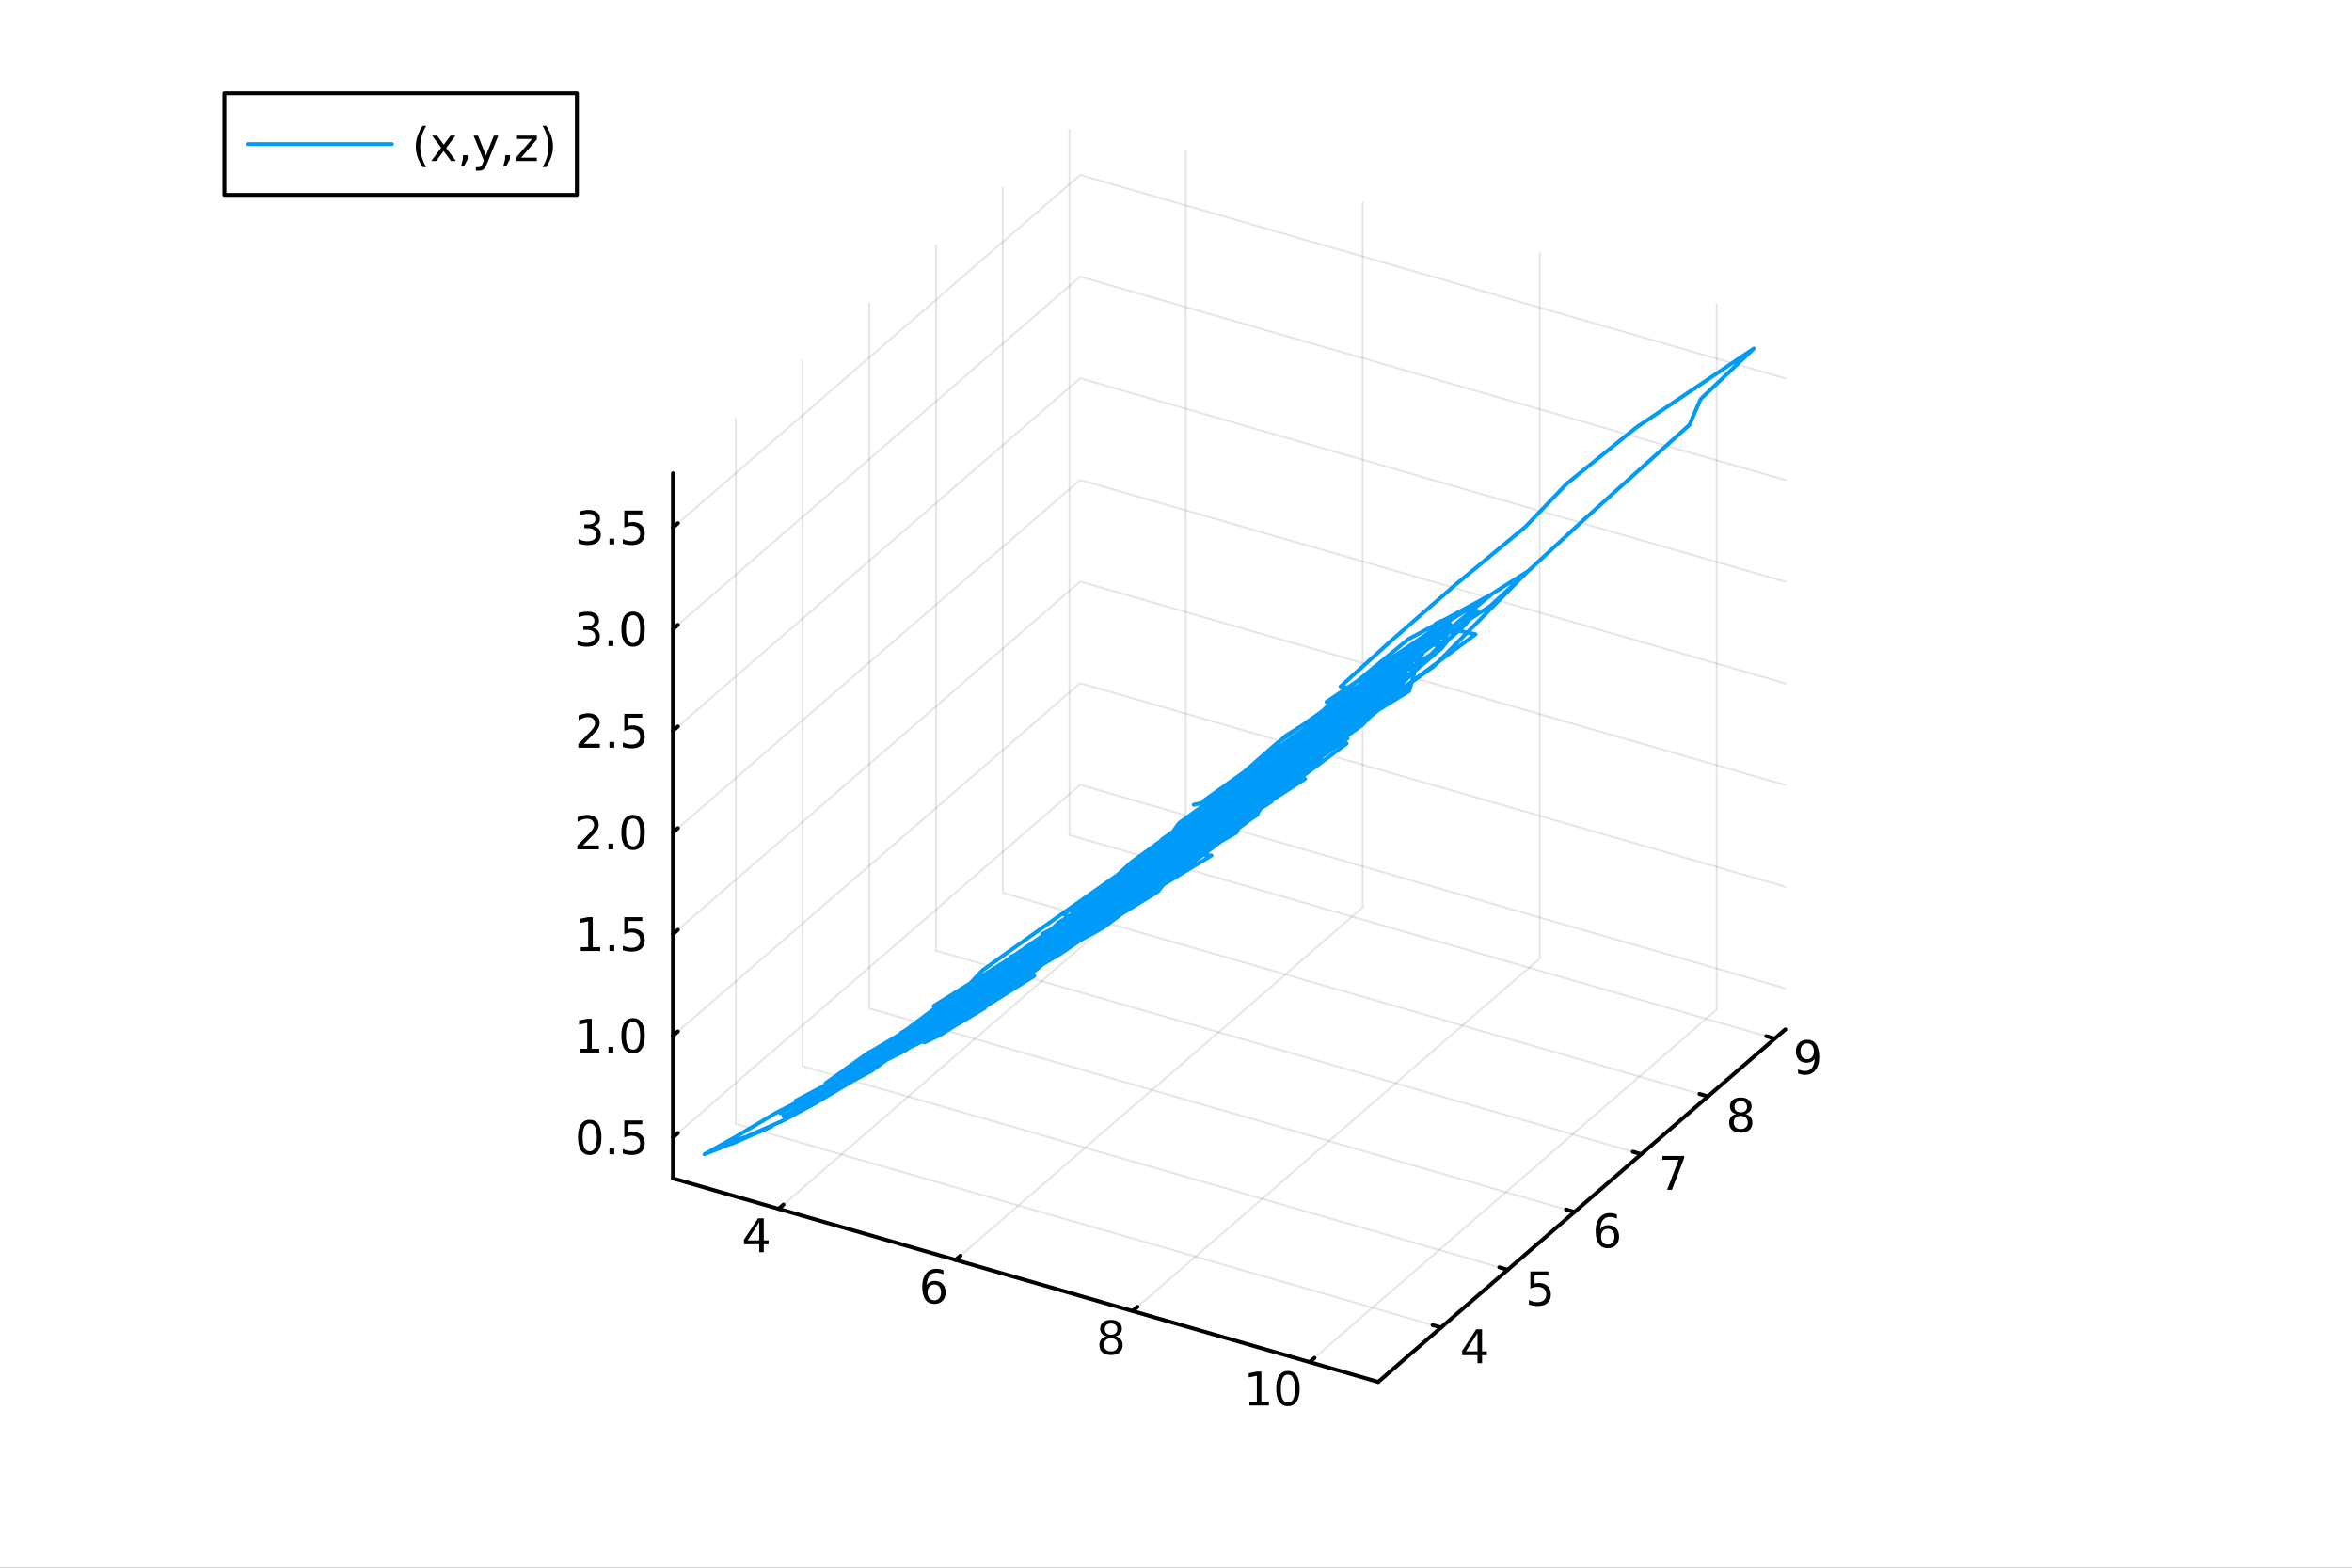 <?xml version="1.0" encoding="utf-8"?>
<svg xmlns="http://www.w3.org/2000/svg" xmlns:xlink="http://www.w3.org/1999/xlink" width="600" height="400" viewBox="0 0 2400 1600">
<rect x="0" y="0" width="2400" height="1600" fill="#333333" stroke="none"/>
<defs>
  <clipPath id="clip900">
    <rect x="0" y="0" width="2400" height="1600"/>
  </clipPath>
</defs>
<path clip-path="url(#clip900)" d="M0 1600 L2400 1600 L2400 0 L0 0  Z" fill="#ffffff" fill-rule="evenodd" fill-opacity="1"/>
<defs>
  <clipPath id="clip901">
    <rect x="480" y="0" width="1681" height="1600"/>
  </clipPath>
</defs>
<defs>
  <clipPath id="clip902">
    <rect x="155" y="47" width="2198" height="1440"/>
  </clipPath>
</defs>
<path clip-path="url(#clip902)" d="M-760.735 2350.68 L-760.735 2114.8 L-656.451 1996.85 L-475.826 2064.95 L-475.826 2300.84 L-580.11 2418.78 L-760.735 2350.68  Z" fill="#ffffff" fill-rule="evenodd" fill-opacity="1"/>
<polyline clip-path="url(#clip902)" style="stroke:#000000; stroke-linecap:round; stroke-linejoin:round; stroke-width:2; stroke-opacity:0.1; fill:none" points="794.447,1233.78 1209.91,873.977 1209.91,154.375 "/>
<polyline clip-path="url(#clip902)" style="stroke:#000000; stroke-linecap:round; stroke-linejoin:round; stroke-width:2; stroke-opacity:0.1; fill:none" points="975.072,1285.92 1390.53,926.118 1390.53,206.517 "/>
<polyline clip-path="url(#clip902)" style="stroke:#000000; stroke-linecap:round; stroke-linejoin:round; stroke-width:2; stroke-opacity:0.1; fill:none" points="1155.7,1338.06 1571.16,978.26 1571.16,258.658 "/>
<polyline clip-path="url(#clip902)" style="stroke:#000000; stroke-linecap:round; stroke-linejoin:round; stroke-width:2; stroke-opacity:0.1; fill:none" points="1336.32,1390.2 1751.78,1030.4 1751.78,310.8 "/>
<polyline clip-path="url(#clip902)" style="stroke:#000000; stroke-linecap:round; stroke-linejoin:round; stroke-width:2; stroke-opacity:0.1; fill:none" points="1470.47,1354.87 750.867,1147.14 750.867,427.534 "/>
<polyline clip-path="url(#clip902)" style="stroke:#000000; stroke-linecap:round; stroke-linejoin:round; stroke-width:2; stroke-opacity:0.1; fill:none" points="1538.56,1295.9 818.962,1088.16 818.962,368.562 "/>
<polyline clip-path="url(#clip902)" style="stroke:#000000; stroke-linecap:round; stroke-linejoin:round; stroke-width:2; stroke-opacity:0.1; fill:none" points="1606.66,1236.92 887.057,1029.19 887.057,309.59 "/>
<polyline clip-path="url(#clip902)" style="stroke:#000000; stroke-linecap:round; stroke-linejoin:round; stroke-width:2; stroke-opacity:0.1; fill:none" points="1674.75,1177.95 955.152,970.22 955.152,250.618 "/>
<polyline clip-path="url(#clip902)" style="stroke:#000000; stroke-linecap:round; stroke-linejoin:round; stroke-width:2; stroke-opacity:0.1; fill:none" points="1742.85,1118.98 1023.25,911.248 1023.25,191.646 "/>
<polyline clip-path="url(#clip902)" style="stroke:#000000; stroke-linecap:round; stroke-linejoin:round; stroke-width:2; stroke-opacity:0.1; fill:none" points="1810.94,1060.01 1091.34,852.276 1091.34,132.674 "/>
<polyline clip-path="url(#clip902)" style="stroke:#000000; stroke-linecap:round; stroke-linejoin:round; stroke-width:2; stroke-opacity:0.1; fill:none" points="686.728,1160.81 1102.19,801.007 1821.79,1008.74 "/>
<polyline clip-path="url(#clip902)" style="stroke:#000000; stroke-linecap:round; stroke-linejoin:round; stroke-width:2; stroke-opacity:0.1; fill:none" points="686.728,1057.07 1102.19,697.264 1821.79,904.996 "/>
<polyline clip-path="url(#clip902)" style="stroke:#000000; stroke-linecap:round; stroke-linejoin:round; stroke-width:2; stroke-opacity:0.1; fill:none" points="686.728,953.323 1102.19,593.522 1821.79,801.253 "/>
<polyline clip-path="url(#clip902)" style="stroke:#000000; stroke-linecap:round; stroke-linejoin:round; stroke-width:2; stroke-opacity:0.1; fill:none" points="686.728,849.58 1102.19,489.779 1821.79,697.511 "/>
<polyline clip-path="url(#clip902)" style="stroke:#000000; stroke-linecap:round; stroke-linejoin:round; stroke-width:2; stroke-opacity:0.1; fill:none" points="686.728,745.838 1102.19,386.037 1821.79,593.768 "/>
<polyline clip-path="url(#clip902)" style="stroke:#000000; stroke-linecap:round; stroke-linejoin:round; stroke-width:2; stroke-opacity:0.1; fill:none" points="686.728,642.095 1102.19,282.294 1821.79,490.026 "/>
<polyline clip-path="url(#clip902)" style="stroke:#000000; stroke-linecap:round; stroke-linejoin:round; stroke-width:2; stroke-opacity:0.1; fill:none" points="686.728,538.353 1102.19,178.552 1821.79,386.283 "/>
<polyline clip-path="url(#clip900)" style="stroke:#000000; stroke-linecap:round; stroke-linejoin:round; stroke-width:4; stroke-opacity:1; fill:none" points="686.728,1202.68 1406.33,1410.41 "/>
<polyline clip-path="url(#clip900)" style="stroke:#000000; stroke-linecap:round; stroke-linejoin:round; stroke-width:4; stroke-opacity:1; fill:none" points="794.447,1233.78 799.433,1229.46 "/>
<polyline clip-path="url(#clip900)" style="stroke:#000000; stroke-linecap:round; stroke-linejoin:round; stroke-width:4; stroke-opacity:1; fill:none" points="975.072,1285.92 980.057,1281.6 "/>
<polyline clip-path="url(#clip900)" style="stroke:#000000; stroke-linecap:round; stroke-linejoin:round; stroke-width:4; stroke-opacity:1; fill:none" points="1155.7,1338.06 1160.68,1333.74 "/>
<polyline clip-path="url(#clip900)" style="stroke:#000000; stroke-linecap:round; stroke-linejoin:round; stroke-width:4; stroke-opacity:1; fill:none" points="1336.32,1390.2 1341.31,1385.89 "/>
<path clip-path="url(#clip900)" d="M774.704 1247.52 L762.899 1265.97 L774.704 1265.97 L774.704 1247.52 M773.477 1243.45 L779.357 1243.45 L779.357 1265.97 L784.288 1265.97 L784.288 1269.86 L779.357 1269.86 L779.357 1278.01 L774.704 1278.01 L774.704 1269.86 L759.102 1269.86 L759.102 1265.34 L773.477 1243.45 Z" fill="#000000" fill-rule="nonzero" fill-opacity="1" /><path clip-path="url(#clip900)" d="M953.385 1311 Q950.236 1311 948.385 1313.16 Q946.556 1315.31 946.556 1319.06 Q946.556 1322.79 948.385 1324.96 Q950.236 1327.12 953.385 1327.12 Q956.533 1327.12 958.361 1324.96 Q960.213 1322.79 960.213 1319.06 Q960.213 1315.31 958.361 1313.16 Q956.533 1311 953.385 1311 M962.667 1296.35 L962.667 1300.61 Q960.908 1299.78 959.102 1299.34 Q957.32 1298.9 955.56 1298.9 Q950.931 1298.9 948.477 1302.02 Q946.047 1305.15 945.699 1311.47 Q947.065 1309.45 949.125 1308.39 Q951.185 1307.3 953.662 1307.3 Q958.871 1307.3 961.88 1310.47 Q964.912 1313.62 964.912 1319.06 Q964.912 1324.38 961.764 1327.6 Q958.616 1330.82 953.385 1330.82 Q947.389 1330.82 944.218 1326.24 Q941.047 1321.63 941.047 1312.9 Q941.047 1304.71 944.935 1299.85 Q948.824 1294.96 955.375 1294.96 Q957.135 1294.96 958.917 1295.31 Q960.722 1295.66 962.667 1296.35 Z" fill="#000000" fill-rule="nonzero" fill-opacity="1" /><path clip-path="url(#clip900)" d="M1133.69 1365.88 Q1130.35 1365.88 1128.43 1367.66 Q1126.53 1369.44 1126.53 1372.57 Q1126.53 1375.69 1128.43 1377.48 Q1130.35 1379.26 1133.69 1379.26 Q1137.02 1379.26 1138.94 1377.48 Q1140.86 1375.67 1140.86 1372.57 Q1140.86 1369.44 1138.94 1367.66 Q1137.04 1365.88 1133.69 1365.88 M1129.01 1363.89 Q1126 1363.15 1124.31 1361.09 Q1122.64 1359.03 1122.64 1356.06 Q1122.64 1351.92 1125.58 1349.51 Q1128.55 1347.1 1133.69 1347.1 Q1138.85 1347.1 1141.79 1349.51 Q1144.73 1351.92 1144.73 1356.06 Q1144.73 1359.03 1143.04 1361.09 Q1141.37 1363.15 1138.38 1363.89 Q1141.76 1364.67 1143.64 1366.97 Q1145.54 1369.26 1145.54 1372.57 Q1145.54 1377.59 1142.46 1380.28 Q1139.4 1382.96 1133.69 1382.96 Q1127.97 1382.96 1124.89 1380.28 Q1121.83 1377.59 1121.83 1372.57 Q1121.83 1369.26 1123.73 1366.97 Q1125.63 1364.67 1129.01 1363.89 M1127.3 1356.5 Q1127.3 1359.19 1128.96 1360.69 Q1130.65 1362.2 1133.69 1362.2 Q1136.69 1362.2 1138.38 1360.69 Q1140.1 1359.19 1140.1 1356.5 Q1140.1 1353.82 1138.38 1352.31 Q1136.69 1350.81 1133.69 1350.81 Q1130.65 1350.81 1128.96 1352.31 Q1127.3 1353.82 1127.3 1356.5 Z" fill="#000000" fill-rule="nonzero" fill-opacity="1" /><path clip-path="url(#clip900)" d="M1274.87 1430.5 L1282.5 1430.5 L1282.5 1404.13 L1274.19 1405.8 L1274.19 1401.54 L1282.46 1399.87 L1287.13 1399.87 L1287.13 1430.5 L1294.77 1430.5 L1294.77 1434.43 L1274.87 1434.43 L1274.87 1430.5 Z" fill="#000000" fill-rule="nonzero" fill-opacity="1" /><path clip-path="url(#clip900)" d="M1314.22 1402.95 Q1310.61 1402.95 1308.78 1406.52 Q1306.97 1410.06 1306.97 1417.19 Q1306.97 1424.29 1308.78 1427.86 Q1310.61 1431.4 1314.22 1431.4 Q1317.85 1431.4 1319.66 1427.86 Q1321.49 1424.29 1321.49 1417.19 Q1321.49 1410.06 1319.66 1406.52 Q1317.85 1402.95 1314.22 1402.95 M1314.22 1399.25 Q1320.03 1399.25 1323.08 1403.85 Q1326.16 1408.44 1326.16 1417.19 Q1326.16 1425.91 1323.08 1430.52 Q1320.03 1435.1 1314.22 1435.1 Q1308.41 1435.1 1305.33 1430.52 Q1302.27 1425.91 1302.27 1417.19 Q1302.27 1408.44 1305.33 1403.85 Q1308.41 1399.25 1314.22 1399.25 Z" fill="#000000" fill-rule="nonzero" fill-opacity="1" /><polyline clip-path="url(#clip900)" style="stroke:#000000; stroke-linecap:round; stroke-linejoin:round; stroke-width:4; stroke-opacity:1; fill:none" points="1406.33,1410.41 1821.79,1050.61 "/>
<polyline clip-path="url(#clip900)" style="stroke:#000000; stroke-linecap:round; stroke-linejoin:round; stroke-width:4; stroke-opacity:1; fill:none" points="1470.47,1354.87 1461.83,1352.37 "/>
<polyline clip-path="url(#clip900)" style="stroke:#000000; stroke-linecap:round; stroke-linejoin:round; stroke-width:4; stroke-opacity:1; fill:none" points="1538.56,1295.9 1529.93,1293.4 "/>
<polyline clip-path="url(#clip900)" style="stroke:#000000; stroke-linecap:round; stroke-linejoin:round; stroke-width:4; stroke-opacity:1; fill:none" points="1606.66,1236.92 1598.02,1234.43 "/>
<polyline clip-path="url(#clip900)" style="stroke:#000000; stroke-linecap:round; stroke-linejoin:round; stroke-width:4; stroke-opacity:1; fill:none" points="1674.75,1177.95 1666.12,1175.46 "/>
<polyline clip-path="url(#clip900)" style="stroke:#000000; stroke-linecap:round; stroke-linejoin:round; stroke-width:4; stroke-opacity:1; fill:none" points="1742.85,1118.98 1734.21,1116.49 "/>
<polyline clip-path="url(#clip900)" style="stroke:#000000; stroke-linecap:round; stroke-linejoin:round; stroke-width:4; stroke-opacity:1; fill:none" points="1810.94,1060.01 1802.31,1057.51 "/>
<path clip-path="url(#clip900)" d="M1507.65 1360.74 L1495.84 1379.19 L1507.65 1379.19 L1507.65 1360.74 M1506.42 1356.66 L1512.3 1356.66 L1512.3 1379.19 L1517.23 1379.19 L1517.23 1383.08 L1512.3 1383.08 L1512.3 1391.22 L1507.65 1391.22 L1507.65 1383.08 L1492.04 1383.08 L1492.04 1378.56 L1506.42 1356.66 Z" fill="#000000" fill-rule="nonzero" fill-opacity="1" /><path clip-path="url(#clip900)" d="M1561.6 1297.69 L1579.95 1297.69 L1579.95 1301.63 L1565.88 1301.63 L1565.88 1310.1 Q1566.9 1309.75 1567.92 1309.59 Q1568.94 1309.4 1569.95 1309.4 Q1575.74 1309.4 1579.12 1312.58 Q1582.5 1315.75 1582.5 1321.16 Q1582.5 1326.74 1579.03 1329.84 Q1575.56 1332.92 1569.24 1332.92 Q1567.06 1332.92 1564.79 1332.55 Q1562.55 1332.18 1560.14 1331.44 L1560.14 1326.74 Q1562.22 1327.88 1564.45 1328.43 Q1566.67 1328.99 1569.14 1328.99 Q1573.15 1328.99 1575.49 1326.88 Q1577.83 1324.78 1577.83 1321.16 Q1577.83 1317.55 1575.49 1315.45 Q1573.15 1313.34 1569.14 1313.34 Q1567.27 1313.34 1565.39 1313.76 Q1563.54 1314.17 1561.6 1315.05 L1561.6 1297.69 Z" fill="#000000" fill-rule="nonzero" fill-opacity="1" /><path clip-path="url(#clip900)" d="M1640.57 1254.14 Q1637.42 1254.14 1635.57 1256.29 Q1633.74 1258.44 1633.74 1262.19 Q1633.74 1265.92 1635.57 1268.09 Q1637.42 1270.25 1640.57 1270.25 Q1643.72 1270.25 1645.55 1268.09 Q1647.4 1265.92 1647.4 1262.19 Q1647.4 1258.44 1645.55 1256.29 Q1643.72 1254.14 1640.57 1254.14 M1649.86 1239.48 L1649.86 1243.74 Q1648.1 1242.91 1646.29 1242.47 Q1644.51 1242.03 1642.75 1242.03 Q1638.12 1242.03 1635.67 1245.16 Q1633.23 1248.28 1632.89 1254.6 Q1634.25 1252.59 1636.31 1251.52 Q1638.37 1250.43 1640.85 1250.43 Q1646.06 1250.43 1649.07 1253.6 Q1652.1 1256.75 1652.1 1262.19 Q1652.1 1267.52 1648.95 1270.73 Q1645.8 1273.95 1640.57 1273.95 Q1634.58 1273.95 1631.41 1269.37 Q1628.23 1264.76 1628.23 1256.03 Q1628.23 1247.84 1632.12 1242.98 Q1636.01 1238.09 1642.56 1238.09 Q1644.32 1238.09 1646.11 1238.44 Q1647.91 1238.79 1649.86 1239.48 Z" fill="#000000" fill-rule="nonzero" fill-opacity="1" /><path clip-path="url(#clip900)" d="M1696.33 1179.75 L1718.55 1179.75 L1718.55 1181.74 L1706.01 1214.31 L1701.12 1214.31 L1712.93 1183.68 L1696.33 1183.68 L1696.33 1179.75 Z" fill="#000000" fill-rule="nonzero" fill-opacity="1" /><path clip-path="url(#clip900)" d="M1776.28 1138.92 Q1772.94 1138.92 1771.02 1140.71 Q1769.12 1142.49 1769.12 1145.61 Q1769.12 1148.74 1771.02 1150.52 Q1772.94 1152.3 1776.28 1152.3 Q1779.61 1152.3 1781.53 1150.52 Q1783.45 1148.72 1783.45 1145.61 Q1783.45 1142.49 1781.53 1140.71 Q1779.63 1138.92 1776.28 1138.92 M1771.6 1136.93 Q1768.59 1136.19 1766.9 1134.13 Q1765.24 1132.07 1765.24 1129.11 Q1765.24 1124.97 1768.17 1122.56 Q1771.14 1120.15 1776.28 1120.15 Q1781.44 1120.15 1784.38 1122.56 Q1787.32 1124.97 1787.32 1129.11 Q1787.32 1132.07 1785.63 1134.13 Q1783.96 1136.19 1780.98 1136.93 Q1784.36 1137.72 1786.23 1140.01 Q1788.13 1142.3 1788.13 1145.61 Q1788.13 1150.64 1785.05 1153.32 Q1781.99 1156.01 1776.28 1156.01 Q1770.56 1156.01 1767.48 1153.32 Q1764.42 1150.64 1764.42 1145.61 Q1764.42 1142.3 1766.32 1140.01 Q1768.22 1137.72 1771.6 1136.93 M1769.89 1129.55 Q1769.89 1132.23 1771.55 1133.74 Q1773.24 1135.24 1776.28 1135.24 Q1779.29 1135.24 1780.98 1133.74 Q1782.69 1132.23 1782.69 1129.55 Q1782.69 1126.86 1780.98 1125.36 Q1779.29 1123.85 1776.28 1123.85 Q1773.24 1123.85 1771.55 1125.36 Q1769.89 1126.86 1769.89 1129.55 Z" fill="#000000" fill-rule="nonzero" fill-opacity="1" /><path clip-path="url(#clip900)" d="M1834.74 1095.65 L1834.74 1091.39 Q1836.5 1092.22 1838.31 1092.66 Q1840.11 1093.1 1841.85 1093.1 Q1846.48 1093.1 1848.91 1090 Q1851.36 1086.87 1851.71 1080.53 Q1850.37 1082.52 1848.31 1083.59 Q1846.25 1084.65 1843.75 1084.65 Q1838.56 1084.65 1835.53 1081.53 Q1832.52 1078.38 1832.52 1072.94 Q1832.52 1067.61 1835.67 1064.4 Q1838.82 1061.18 1844.05 1061.18 Q1850.04 1061.18 1853.19 1065.79 Q1856.36 1070.37 1856.36 1079.12 Q1856.36 1087.29 1852.47 1092.17 Q1848.61 1097.04 1842.06 1097.04 Q1840.3 1097.04 1838.49 1096.69 Q1836.69 1096.34 1834.74 1095.65 M1844.05 1080.99 Q1847.2 1080.99 1849.02 1078.84 Q1850.88 1076.69 1850.88 1072.94 Q1850.88 1069.21 1849.02 1067.06 Q1847.2 1064.88 1844.05 1064.88 Q1840.9 1064.88 1839.05 1067.06 Q1837.22 1069.21 1837.22 1072.94 Q1837.22 1076.69 1839.05 1078.84 Q1840.9 1080.99 1844.05 1080.99 Z" fill="#000000" fill-rule="nonzero" fill-opacity="1" /><polyline clip-path="url(#clip900)" style="stroke:#000000; stroke-linecap:round; stroke-linejoin:round; stroke-width:4; stroke-opacity:1; fill:none" points="686.728,1202.68 686.728,483.08 "/>
<polyline clip-path="url(#clip900)" style="stroke:#000000; stroke-linecap:round; stroke-linejoin:round; stroke-width:4; stroke-opacity:1; fill:none" points="686.728,1160.81 691.714,1156.49 "/>
<polyline clip-path="url(#clip900)" style="stroke:#000000; stroke-linecap:round; stroke-linejoin:round; stroke-width:4; stroke-opacity:1; fill:none" points="686.728,1057.07 691.714,1052.75 "/>
<polyline clip-path="url(#clip900)" style="stroke:#000000; stroke-linecap:round; stroke-linejoin:round; stroke-width:4; stroke-opacity:1; fill:none" points="686.728,953.323 691.714,949.005 "/>
<polyline clip-path="url(#clip900)" style="stroke:#000000; stroke-linecap:round; stroke-linejoin:round; stroke-width:4; stroke-opacity:1; fill:none" points="686.728,849.58 691.714,845.263 "/>
<polyline clip-path="url(#clip900)" style="stroke:#000000; stroke-linecap:round; stroke-linejoin:round; stroke-width:4; stroke-opacity:1; fill:none" points="686.728,745.838 691.714,741.52 "/>
<polyline clip-path="url(#clip900)" style="stroke:#000000; stroke-linecap:round; stroke-linejoin:round; stroke-width:4; stroke-opacity:1; fill:none" points="686.728,642.095 691.714,637.778 "/>
<polyline clip-path="url(#clip900)" style="stroke:#000000; stroke-linecap:round; stroke-linejoin:round; stroke-width:4; stroke-opacity:1; fill:none" points="686.728,538.353 691.714,534.035 "/>
<path clip-path="url(#clip900)" d="M601.748 1146.61 Q598.137 1146.61 596.308 1150.17 Q594.503 1153.71 594.503 1160.84 Q594.503 1167.95 596.308 1171.51 Q598.137 1175.06 601.748 1175.06 Q605.382 1175.06 607.188 1171.51 Q609.017 1167.95 609.017 1160.84 Q609.017 1153.71 607.188 1150.17 Q605.382 1146.61 601.748 1146.61 M601.748 1142.9 Q607.558 1142.9 610.614 1147.51 Q613.692 1152.09 613.692 1160.84 Q613.692 1169.57 610.614 1174.18 Q607.558 1178.76 601.748 1178.76 Q595.938 1178.76 592.859 1174.18 Q589.804 1169.57 589.804 1160.84 Q589.804 1152.09 592.859 1147.51 Q595.938 1142.9 601.748 1142.9 Z" fill="#000000" fill-rule="nonzero" fill-opacity="1" /><path clip-path="url(#clip900)" d="M621.91 1172.21 L626.794 1172.21 L626.794 1178.09 L621.91 1178.09 L621.91 1172.21 Z" fill="#000000" fill-rule="nonzero" fill-opacity="1" /><path clip-path="url(#clip900)" d="M637.026 1143.53 L655.382 1143.53 L655.382 1147.46 L641.308 1147.46 L641.308 1155.94 Q642.327 1155.59 643.345 1155.43 Q644.364 1155.24 645.382 1155.24 Q651.169 1155.24 654.549 1158.41 Q657.928 1161.58 657.928 1167 Q657.928 1172.58 654.456 1175.68 Q650.984 1178.76 644.664 1178.76 Q642.489 1178.76 640.22 1178.39 Q637.975 1178.02 635.567 1177.28 L635.567 1172.58 Q637.651 1173.71 639.873 1174.27 Q642.095 1174.82 644.572 1174.82 Q648.576 1174.82 650.914 1172.72 Q653.252 1170.61 653.252 1167 Q653.252 1163.39 650.914 1161.28 Q648.576 1159.18 644.572 1159.18 Q642.697 1159.18 640.822 1159.59 Q638.97 1160.01 637.026 1160.89 L637.026 1143.53 Z" fill="#000000" fill-rule="nonzero" fill-opacity="1" /><path clip-path="url(#clip900)" d="M591.563 1070.41 L599.202 1070.41 L599.202 1044.04 L590.892 1045.71 L590.892 1041.45 L599.155 1039.79 L603.831 1039.79 L603.831 1070.41 L611.47 1070.41 L611.47 1074.35 L591.563 1074.35 L591.563 1070.41 Z" fill="#000000" fill-rule="nonzero" fill-opacity="1" /><path clip-path="url(#clip900)" d="M620.915 1068.47 L625.799 1068.47 L625.799 1074.35 L620.915 1074.35 L620.915 1068.47 Z" fill="#000000" fill-rule="nonzero" fill-opacity="1" /><path clip-path="url(#clip900)" d="M645.984 1042.86 Q642.373 1042.86 640.544 1046.43 Q638.739 1049.97 638.739 1057.1 Q638.739 1064.21 640.544 1067.77 Q642.373 1071.31 645.984 1071.31 Q649.618 1071.31 651.424 1067.77 Q653.252 1064.21 653.252 1057.1 Q653.252 1049.97 651.424 1046.43 Q649.618 1042.86 645.984 1042.86 M645.984 1039.16 Q651.794 1039.16 654.85 1043.77 Q657.928 1048.35 657.928 1057.1 Q657.928 1065.83 654.85 1070.43 Q651.794 1075.02 645.984 1075.02 Q640.174 1075.02 637.095 1070.43 Q634.04 1065.83 634.04 1057.1 Q634.04 1048.35 637.095 1043.77 Q640.174 1039.16 645.984 1039.16 Z" fill="#000000" fill-rule="nonzero" fill-opacity="1" /><path clip-path="url(#clip900)" d="M592.558 966.668 L600.197 966.668 L600.197 940.302 L591.887 941.969 L591.887 937.709 L600.151 936.043 L604.827 936.043 L604.827 966.668 L612.466 966.668 L612.466 970.603 L592.558 970.603 L592.558 966.668 Z" fill="#000000" fill-rule="nonzero" fill-opacity="1" /><path clip-path="url(#clip900)" d="M621.91 964.723 L626.794 964.723 L626.794 970.603 L621.91 970.603 L621.91 964.723 Z" fill="#000000" fill-rule="nonzero" fill-opacity="1" /><path clip-path="url(#clip900)" d="M637.026 936.043 L655.382 936.043 L655.382 939.978 L641.308 939.978 L641.308 948.45 Q642.327 948.103 643.345 947.941 Q644.364 947.756 645.382 947.756 Q651.169 947.756 654.549 950.927 Q657.928 954.098 657.928 959.515 Q657.928 965.094 654.456 968.195 Q650.984 971.274 644.664 971.274 Q642.489 971.274 640.22 970.904 Q637.975 970.533 635.567 969.793 L635.567 965.094 Q637.651 966.228 639.873 966.783 Q642.095 967.339 644.572 967.339 Q648.576 967.339 650.914 965.232 Q653.252 963.126 653.252 959.515 Q653.252 955.904 650.914 953.797 Q648.576 951.691 644.572 951.691 Q642.697 951.691 640.822 952.108 Q638.97 952.524 637.026 953.404 L637.026 936.043 Z" fill="#000000" fill-rule="nonzero" fill-opacity="1" /><path clip-path="url(#clip900)" d="M594.78 862.925 L611.1 862.925 L611.1 866.86 L589.156 866.86 L589.156 862.925 Q591.818 860.171 596.401 855.541 Q601.007 850.888 602.188 849.546 Q604.433 847.023 605.313 845.286 Q606.216 843.527 606.216 841.837 Q606.216 839.083 604.271 837.347 Q602.35 835.611 599.248 835.611 Q597.049 835.611 594.595 836.374 Q592.165 837.138 589.387 838.689 L589.387 833.967 Q592.211 832.833 594.665 832.254 Q597.118 831.675 599.155 831.675 Q604.526 831.675 607.72 834.361 Q610.915 837.046 610.915 841.536 Q610.915 843.666 610.104 845.587 Q609.317 847.485 607.211 850.078 Q606.632 850.749 603.53 853.967 Q600.429 857.161 594.78 862.925 Z" fill="#000000" fill-rule="nonzero" fill-opacity="1" /><path clip-path="url(#clip900)" d="M620.915 860.981 L625.799 860.981 L625.799 866.86 L620.915 866.86 L620.915 860.981 Z" fill="#000000" fill-rule="nonzero" fill-opacity="1" /><path clip-path="url(#clip900)" d="M645.984 835.379 Q642.373 835.379 640.544 838.944 Q638.739 842.485 638.739 849.615 Q638.739 856.722 640.544 860.286 Q642.373 863.828 645.984 863.828 Q649.618 863.828 651.424 860.286 Q653.252 856.722 653.252 849.615 Q653.252 842.485 651.424 838.944 Q649.618 835.379 645.984 835.379 M645.984 831.675 Q651.794 831.675 654.85 836.282 Q657.928 840.865 657.928 849.615 Q657.928 858.342 654.85 862.948 Q651.794 867.532 645.984 867.532 Q640.174 867.532 637.095 862.948 Q634.04 858.342 634.04 849.615 Q634.04 840.865 637.095 836.282 Q640.174 831.675 645.984 831.675 Z" fill="#000000" fill-rule="nonzero" fill-opacity="1" /><path clip-path="url(#clip900)" d="M595.776 759.183 L612.095 759.183 L612.095 763.118 L590.151 763.118 L590.151 759.183 Q592.813 756.428 597.396 751.799 Q602.003 747.146 603.183 745.803 Q605.429 743.28 606.308 741.544 Q607.211 739.785 607.211 738.095 Q607.211 735.34 605.267 733.604 Q603.345 731.868 600.243 731.868 Q598.044 731.868 595.591 732.632 Q593.16 733.396 590.382 734.947 L590.382 730.225 Q593.206 729.09 595.66 728.512 Q598.114 727.933 600.151 727.933 Q605.521 727.933 608.716 730.618 Q611.91 733.303 611.91 737.794 Q611.91 739.924 611.1 741.845 Q610.313 743.743 608.206 746.336 Q607.628 747.007 604.526 750.224 Q601.424 753.419 595.776 759.183 Z" fill="#000000" fill-rule="nonzero" fill-opacity="1" /><path clip-path="url(#clip900)" d="M621.91 757.238 L626.794 757.238 L626.794 763.118 L621.91 763.118 L621.91 757.238 Z" fill="#000000" fill-rule="nonzero" fill-opacity="1" /><path clip-path="url(#clip900)" d="M637.026 728.558 L655.382 728.558 L655.382 732.493 L641.308 732.493 L641.308 740.965 Q642.327 740.618 643.345 740.456 Q644.364 740.271 645.382 740.271 Q651.169 740.271 654.549 743.442 Q657.928 746.613 657.928 752.03 Q657.928 757.609 654.456 760.711 Q650.984 763.789 644.664 763.789 Q642.489 763.789 640.22 763.419 Q637.975 763.048 635.567 762.308 L635.567 757.609 Q637.651 758.743 639.873 759.298 Q642.095 759.854 644.572 759.854 Q648.576 759.854 650.914 757.748 Q653.252 755.641 653.252 752.03 Q653.252 748.419 650.914 746.312 Q648.576 744.206 644.572 744.206 Q642.697 744.206 640.822 744.623 Q638.97 745.039 637.026 745.919 L637.026 728.558 Z" fill="#000000" fill-rule="nonzero" fill-opacity="1" /><path clip-path="url(#clip900)" d="M604.919 640.741 Q608.276 641.459 610.151 643.727 Q612.049 645.996 612.049 649.329 Q612.049 654.445 608.53 657.246 Q605.012 660.047 598.53 660.047 Q596.355 660.047 594.04 659.607 Q591.748 659.19 589.294 658.334 L589.294 653.82 Q591.239 654.954 593.554 655.533 Q595.868 656.112 598.392 656.112 Q602.79 656.112 605.081 654.375 Q607.396 652.639 607.396 649.329 Q607.396 646.274 605.243 644.561 Q603.114 642.825 599.294 642.825 L595.267 642.825 L595.267 638.982 L599.48 638.982 Q602.929 638.982 604.757 637.616 Q606.586 636.227 606.586 633.635 Q606.586 630.973 604.688 629.561 Q602.813 628.126 599.294 628.126 Q597.373 628.126 595.174 628.542 Q592.975 628.959 590.336 629.839 L590.336 625.672 Q592.998 624.931 595.313 624.561 Q597.651 624.19 599.711 624.19 Q605.035 624.19 608.137 626.621 Q611.239 629.028 611.239 633.149 Q611.239 636.019 609.595 638.01 Q607.952 639.977 604.919 640.741 Z" fill="#000000" fill-rule="nonzero" fill-opacity="1" /><path clip-path="url(#clip900)" d="M620.915 653.496 L625.799 653.496 L625.799 659.375 L620.915 659.375 L620.915 653.496 Z" fill="#000000" fill-rule="nonzero" fill-opacity="1" /><path clip-path="url(#clip900)" d="M645.984 627.894 Q642.373 627.894 640.544 631.459 Q638.739 635.001 638.739 642.13 Q638.739 649.237 640.544 652.801 Q642.373 656.343 645.984 656.343 Q649.618 656.343 651.424 652.801 Q653.252 649.237 653.252 642.13 Q653.252 635.001 651.424 631.459 Q649.618 627.894 645.984 627.894 M645.984 624.19 Q651.794 624.19 654.85 628.797 Q657.928 633.38 657.928 642.13 Q657.928 650.857 654.85 655.463 Q651.794 660.047 645.984 660.047 Q640.174 660.047 637.095 655.463 Q634.04 650.857 634.04 642.13 Q634.04 633.38 637.095 628.797 Q640.174 624.19 645.984 624.19 Z" fill="#000000" fill-rule="nonzero" fill-opacity="1" /><path clip-path="url(#clip900)" d="M605.915 536.999 Q609.271 537.716 611.146 539.985 Q613.044 542.253 613.044 545.587 Q613.044 550.702 609.526 553.503 Q606.007 556.304 599.526 556.304 Q597.35 556.304 595.035 555.864 Q592.743 555.448 590.29 554.591 L590.29 550.077 Q592.234 551.212 594.549 551.79 Q596.864 552.369 599.387 552.369 Q603.785 552.369 606.077 550.633 Q608.392 548.897 608.392 545.587 Q608.392 542.531 606.239 540.818 Q604.109 539.082 600.29 539.082 L596.262 539.082 L596.262 535.24 L600.475 535.24 Q603.924 535.24 605.753 533.874 Q607.581 532.485 607.581 529.892 Q607.581 527.23 605.683 525.818 Q603.808 524.383 600.29 524.383 Q598.368 524.383 596.169 524.8 Q593.97 525.216 591.331 526.096 L591.331 521.929 Q593.993 521.189 596.308 520.818 Q598.646 520.448 600.706 520.448 Q606.03 520.448 609.132 522.879 Q612.234 525.286 612.234 529.406 Q612.234 532.277 610.591 534.267 Q608.947 536.235 605.915 536.999 Z" fill="#000000" fill-rule="nonzero" fill-opacity="1" /><path clip-path="url(#clip900)" d="M621.91 549.753 L626.794 549.753 L626.794 555.633 L621.91 555.633 L621.91 549.753 Z" fill="#000000" fill-rule="nonzero" fill-opacity="1" /><path clip-path="url(#clip900)" d="M637.026 521.073 L655.382 521.073 L655.382 525.008 L641.308 525.008 L641.308 533.48 Q642.327 533.133 643.345 532.971 Q644.364 532.786 645.382 532.786 Q651.169 532.786 654.549 535.957 Q657.928 539.128 657.928 544.545 Q657.928 550.124 654.456 553.226 Q650.984 556.304 644.664 556.304 Q642.489 556.304 640.22 555.934 Q637.975 555.564 635.567 554.823 L635.567 550.124 Q637.651 551.258 639.873 551.814 Q642.095 552.369 644.572 552.369 Q648.576 552.369 650.914 550.263 Q653.252 548.156 653.252 544.545 Q653.252 540.934 650.914 538.828 Q648.576 536.721 644.572 536.721 Q642.697 536.721 640.822 537.138 Q638.97 537.554 637.026 538.434 L637.026 521.073 Z" fill="#000000" fill-rule="nonzero" fill-opacity="1" /><polyline clip-path="url(#clip902)" style="stroke:#009af9; stroke-linecap:round; stroke-linejoin:round; stroke-width:4; stroke-opacity:1; fill:none" points="1016.99,999.714 1013.46,1001.5 1020.93,998.076 1016.65,1000.18 1020.6,998.431 1020.98,998.342 1021.79,998.083 1018.96,999.52 1012.28,1002.83 1018.64,1000.04 1021.11,999.021 1031.31,994.36 1030.84,994.65 1024.82,997.537 1021.59,999.138 1017.86,1001.09 1013.13,1003.56 1002.72,1008.95 991.936,1014.65 992.109,1015.25 968.042,1027.42 957.523,1033.79 948.1,1039.96 944.32,1043.46 971.206,1032.44 956.212,1039.98 977.876,1030.95 963.658,1037.1 942.445,1048.89 917.624,1062.32 926.412,1060.22 900.26,1073.36 905.554,1074.32 871.165,1093.68 834.508,1113.21 839.763,1112.31 832.576,1117.36 830.778,1118.8 859.508,1103.56 872.001,1098.49 877.055,1096.64 855.639,1104.79 912.308,1076.03 962.45,1046.34 949.59,1049.86 906.307,1072.17 928.596,1063.1 1002.33,1020.87 997.915,1019.62 1092.5,964.185 1099.48,951.306 1083.81,958.946 1151.15,916.678 1112.89,937.789 1203.92,879.733 1209.94,861.651 1202.39,857.458 1206.17,856.842 1201.08,860.6 1239.79,829.441 1169.91,884.112 1148.93,900.458 1200.34,867.32 1198.74,871.349 1182.04,872.973 1180.72,884.961 1244.52,837.95 1233.18,840.851 1178.01,888.769 1293.54,816.855 1139.32,920.73 1066.05,964.503 1114.19,926.615 1113.93,930.957 1227.34,841.716 1222.31,838.495 1135.13,909.265 1130.95,912.633 1118.76,919.558 1129.78,918.985 1225.97,854.873 1156.12,893.609 1183.62,879.919 1140.55,918.131 1177.35,893.188 1077.18,952.804 1076.85,957.185 1128.17,924.907 1083.7,952.227 1157.92,906.357 1133.37,926.475 1206.45,872.32 1250.45,835.78 1152.36,895.654 1078.45,945.345 1064.12,961.798 1159.86,913.364 1164.32,897.169 1177.49,887.252 1095.23,935.435 1149.55,907.474 1131.94,915.855 1209.26,869.66 1198.14,875.185 1131.71,914.853 1210.34,869.549 1264.3,829.731 1234.98,843.576 1226.23,850.653 1245.73,834.203 1277.75,814.054 1271.99,819.984 1359.14,745.674 1347.81,744.079 1215.1,842.105 1123.61,910.451 1097.96,933.104 1097.6,943.096 1108.95,940.846 1152.77,912.459 1174.84,896.226 1179.19,876.088 1219.8,852.566 1177.39,885.495 1173.63,886.331 1108.88,927.551 1184.56,891.309 1086.68,946.034 1067.73,960.281 1064.13,965.785 1053.01,972.696 1040.41,983.114 1068.14,969.788 1140.78,924.629 1169.97,896.2 1147.46,908.909 1143.87,911.093 1132.92,917.148 1072.17,957.012 1008.1,994.756 985.882,1013.82 919.308,1054.33 932.942,1053.62 944.88,1049.97 933.608,1058.32 921.972,1062.89 998.088,1019.15 957.655,1037.42 877.214,1084.18 881.549,1087.15 944.808,1056.35 941.499,1051.77 987.139,1025.41 1050.33,983 1048.19,985.003 1097.08,954.796 1061.71,965.649 1156.55,906.577 1082.9,944.013 1062.88,958.953 1038.09,981.412 1028.47,994.986 1013.42,997.024 1022.26,992.32 1113.52,939.271 1262.93,847.363 1107.45,943.482 1155.63,897.775 1206.56,873.602 1152.96,911.006 1110.77,935.077 1179.75,877.929 1261.24,828.149 1224.94,850.513 1155.35,894.853 1194.7,872.52 1209.86,858.536 1172.32,891.545 1222.12,861.826 1217.25,859.002 1288.86,809.942 1224.58,842.239 1112.53,912.374 1115.71,926.945 1075.29,952.896 1155.55,910.252 1132.09,919.855 1092.93,945.826 1236.53,866.011 1154.59,905.919 1120.87,922.545 1015.26,996.707 1017.72,997.899 1027.19,996.052 1067.73,974.072 1117.23,947.305 1126.02,934.493 1146.64,917.47 1104.13,938.662 1090.69,946.767 1085.29,952.545 1098.91,944.193 1115.48,935.904 1088.07,949.021 1175.38,904.808 1195.04,889.488 1209.7,868.092 1200.52,864.278 1113.24,922.544 1156.35,894.846 1105.12,927.218 1032.41,977.489 1092.18,952.242 1069.29,961.263 1101.49,949.87 1146.82,921.158 1260.48,844.089 1179.7,888.139 1148.47,901.701 1162.99,891.548 1132.02,923.302 1131.15,924.9 1059.24,963.922 1094.57,951.148 1087.97,951.195 1069.53,960.972 1127.76,924.735 1091.82,946.165 1066.9,960.443 1055.29,974.048 1076.77,961.242 995.188,1010.92 1079.33,967.262 1086.38,962.302 1091.54,950.692 1113.86,939.203 1086.26,950.929 1017.4,999.953 1026.47,996.254 1097.8,955.989 1124.58,933.432 1093.13,945.837 1174.43,898.064 1125.64,921.977 1004.9,1009.86 983.912,1023.06 961.745,1036.45 875.91,1087.59 919.824,1071.88 969.076,1036.72 1025.19,1003.72 1067.03,975.626 1093.28,954.29 1193.73,892.476 1155.59,903.343 1214.46,864.629 1237.02,846.439 1342.85,767.122 1307.76,780.384 1327.07,771.196 1326.37,763.433 1241,835.69 1242.55,839.886 1257.31,831.465 1251.17,827.987 1195.07,869.012 1180,874.429 1103.63,927.594 1121.45,922.363 1142.27,915.982 1119.62,934.029 1175.87,894.735 1146.92,907.567 1093.42,934.349 1105.86,935.078 1089.19,945.226 1036.25,978.638 984.116,1013.77 947.504,1037.72 961.289,1034.17 967.778,1035.43 1002.6,1012.72 885.857,1074.56 932.822,1060.26 893.767,1080.09 907.651,1068.37 947.927,1050.92 958.326,1043.99 888.369,1081.37 906.62,1069.54 896.447,1080.98 879.241,1088.25 897.136,1078.97 924.598,1063.71 1019.02,1017.06 1079.09,971.677 1056.15,983.821 1070.35,970.959 1037.92,987.362 1033.22,990.737 942.617,1041.21 882.745,1076.78 842.406,1105.65 897.299,1081.36 827.867,1116.99 854.017,1109.43 943.779,1058.28 986.769,1031.22 963.592,1036.23 926.461,1056.6 850.094,1100.08 920.604,1067.03 928.042,1064.31 906.824,1068.18 861.163,1095.28 869.976,1096.32 842.159,1111.01 796.287,1136.07 835.667,1116.14 904.369,1079.41 931.512,1061.58 931.1,1057.07 961.623,1040.14 947.009,1043.1 1037.91,999.403 1081.39,973.963 1208.63,886.655 1282.56,831.353 1300.07,802.841 1338.34,766.595 1288.82,789.284 1269.65,810.184 1284.03,798.169 1222.8,843.922 1241.22,842.963 1221.04,854.37 1275.48,815.484 1274.53,814.099 1141.11,898.863 1209.75,853.917 1216.87,850.302 1233.38,844.66 1207.73,850.056 1196.33,858.638 1114.09,919.446 1098.58,938.246 1068.07,965.161 1119.31,929.816 1141.59,920.065 1232.06,856.398 1151.41,898.759 1200.13,870.722 1192.56,880.512 1227.3,858.374 1192.85,873.26 1239.9,848.815 1389.95,740.01 1432.3,695.753 1472.89,655.094 1457.75,659.831 1521.58,606.81 1437.16,652.346 1357.42,717.825 1320.25,755.263 1375.44,725.755 1372.38,733.822 1306.72,774.642 1251.99,816.364 1220.52,843.493 1234.43,843.339 1196.96,869.506 1187.57,878.97 1179.97,881.332 1136.66,910.809 1073.51,951.314 1060.5,966.989 1040.99,978.903 1054.09,976.926 1112.6,948.82 1018.62,995.628 963.197,1030.49 992.684,1018.4 1003.4,1014.1 1014.25,1008.86 1045.04,993.404 1179.92,911.05 1174.86,899.673 1116.6,928.141 1084.15,951.53 1050.1,977.504 1017.51,994.247 949.62,1039.2 928.328,1057.15 936.135,1054.61 934.975,1059.5 977.564,1034.8 1071.29,978.02 1069.26,967.913 1163.89,908.111 1181.27,892.987 1162.55,901.797 1238.56,842.692 1136.87,906.729 1042.92,970.487 982.446,1014.23 977.559,1024.71 1017.28,1004.65 1114.22,949.772 1101.67,945.956 1067.22,960.031 1092.41,948.874 1151.71,911.519 1143.74,912.907 1117.96,924.5 1120.93,919.226 1126.95,923.029 1046.61,975.245 1061.64,970.85 1053.26,976.069 1174.66,899.128 1176.5,891.172 1148.96,908.605 983.1,1011.83 993.862,1013.17 1032.09,996.477 1026.51,998.118 1046.26,984.916 1029.65,988.233 1034.39,990.014 1096.14,945.117 1168.71,905.852 1177.07,892.847 1127.93,916.023 1181.13,887.542 1048.73,969.628 1054.88,971.04 1013.07,1001.06 1012.73,1005.15 1020.43,1002.02 1055.43,974.897 1020.86,999.087 1068.83,972.215 1177.08,894.713 1149.29,899.967 1080.24,941.502 1058.55,963.328 1158.01,915.326 1227.25,864.619 1221.69,859.667 1277.28,821.529 1270.29,819.266 1209.46,853.896 1214.39,855.19 1273.02,813.559 1236.56,839.668 1143.28,900.424 1067.71,956.067 1029.79,985.345 1015.2,996.72 994.408,1015.69 1040.37,993.638 1021.82,999.12 1060.99,977.63 1027.35,996.649 1006.14,1008.32 1054.3,977.284 1060.87,971.498 1042.44,977.843 992.924,1010.4 949.948,1048.42 970.484,1039.26 1040.04,995.618 1039.56,990.014 1116.54,946.635 1146.91,914.303 1034.53,979.296 1023.88,988.759 1039.66,984.333 960.928,1033.3 962.88,1034.61 967.667,1035.92 968.76,1032.02 969.386,1036.42 927.945,1062.28 982.589,1026.9 956.551,1046.37 1037.82,997.212 1095.7,954.861 1059.94,968.403 1040.31,979.381 1058.83,974.118 1121.78,937.53 1131.46,921.839 1085.07,952.547 1081.72,959.286 1097.09,944.797 1076.67,952.217 1065.84,962.428 1014,1000.22 976.385,1024.51 1035.4,987.371 1033.09,992.477 989.531,1028.41 979.332,1027.43 976.649,1027.2 995.072,1022.63 1055.59,979.913 1071.88,967.457 1112.21,941.004 1111.48,947.708 1170.88,895.354 1154.81,901.521 1126.6,919.462 1091.02,941.625 1036.64,978.037 1026.1,986.008 1049.76,974.536 1037.99,982.423 1123.26,921.854 1151,903.327 1208.28,868.919 1145.48,903.058 1183.3,881.182 1195.94,857.392 1206.23,861.766 1239.31,839.742 1203.83,860.485 1218.88,852.595 1171.48,894.361 1155.35,902.425 1152.27,901.559 1195.24,884.015 1220.44,860.603 1211.45,859.829 1254.27,825.109 1360.45,753.467 1233.46,837.763 1187.64,863.191 1121.12,909.656 1141.36,907.838 1145.38,914.38 1164.09,906.469 1248.02,849.494 1179.18,883.804 1160.62,894.438 1215.02,861.067 1208.44,865.655 1152.56,904.721 1127.59,925.985 1331.64,795.006 1312.93,784.075 1308.62,776.137 1267.9,809.241 1276.01,802.085 1248.04,825.758 1203.46,854.606 1161.84,888.924 1059.56,958.12 1126.24,926.717 1261.78,849.666 1254.59,842.05 1258.85,828.436 1283.67,805.692 1254.04,813.021 1220.09,850.458 1170.77,883.37 1140.54,910.184 1138.72,913.538 1153.32,901.046 1185.88,885.346 1318.9,797.636 1330.08,781.521 1333.47,768.993 1310.14,780.545 1201.99,850.503 1200,861.445 1198.11,863.612 1166.89,889.3 1171.33,887.4 1199.3,871.445 1180.28,894.913 1205.54,873.243 1143.06,908.864 1249.49,845.285 1248.3,837.021 1209.1,857.595 1189.95,867.703 1232.96,843.549 1353.77,767.197 1437.63,689.714 1454.86,661.637 1390.85,696.947 1359.93,728.633 1277.47,793.692 1224.08,835.921 1282.49,807.604 1290.85,799.428 1213.19,846.267 1085.12,933.08 1096.98,937.26 1048.5,969.826 1029.79,987.128 997.402,1008.01 997.654,1013.33 1027.79,998.394 1004.81,1009.15 1013.84,1003.89 1066.26,974.092 1070.81,972.336 988.261,1021.15 1033.79,993.271 992.829,1019.27 1030.76,996.19 1054.41,978.715 1085.39,967.07 1091.42,955.898 1146.35,929.751 1160.98,908.505 1079.71,951.396 1088.28,947.258 1105.94,938.054 1081.47,954.411 1126.58,920.804 1002.97,1004.92 1065.77,975.761 1103.07,954.05 1052.91,981.057 1072.16,973.524 1017.52,997.635 1009.35,1003.82 1005.18,1003.44 1042.87,982.165 1013.79,1000.41 984.858,1016.93 1133.95,927.745 1233.27,864.694 1348.62,775.086 1336.21,762.319 1368.17,734.824 1362.69,737.162 1384.74,725.594 1292.71,786.546 1373.79,745.761 1387.85,731.084 1341.82,755.642 1404.47,712.389 1308.5,786.685 1340.77,762.515 1289.6,786.454 1259.91,820.333 1254.64,827.47 1252.73,832.306 1218.3,853.966 1152.5,897.719 1166.5,893.132 1104.56,932.848 1027.87,988.082 1047.25,984.257 1045.13,985.082 1024.34,994.749 1126.38,933.707 1160.92,910.474 1193.2,879.745 1174.81,889.866 1309.46,790.879 1341.37,761.624 1282.92,796.168 1271.24,804.857 1297.38,796.568 1240.87,831.016 1257.28,824.854 1174.65,882.748 1215.44,859.765 1245.27,831.511 1270.95,813.034 1258.98,822.638 1226.4,846.79 1270.86,812.646 1376.54,746.281 1405.17,719.586 1333.35,766.556 1331.74,774.454 1179.47,868.661 1236.93,834.399 1260.67,822.373 1177.12,877.81 1162.35,896.032 1109.65,933.031 1065.28,961.148 1020.24,990.171 1026.77,994.135 1024.89,1001.5 1094.63,961.478 1095.71,952.878 1010.15,1010.88 1009.22,1004.55 1021.12,1000.29 1038.45,988.525 1020.54,994.446 1007.43,1008.96 1022.84,1002.86 1030.2,992.243 1025.7,994.269 1074.54,964.449 1086.34,950.36 1078.53,950.361 1054.75,978.25 960.26,1036.31 924.461,1062.12 895.385,1076.06 911.837,1068.97 967.402,1036.87 987.976,1015.47 1047.69,979.155 1069.94,968.754 1202.11,880.267 1241.29,842.244 1165.97,887.226 1138.89,913.013 972.33,1015.32 925.409,1050.55 919.016,1061.57 892.91,1077.62 919.696,1067.41 887.048,1083.99 852.161,1102.29 811.93,1123.47 867.481,1101.03 890.331,1088.17 882.876,1089.77 861.498,1096.12 850.931,1104.71 914.723,1071.35 969.321,1041.1 1010.77,1010.09 1000.31,1014.88 1090.96,956.872 1080.89,956.164 1051.7,974.66 1096.7,951.096 1047.37,984.211 1024.77,1003.03 1042.37,980.62 982.934,1017.7 965.53,1031.52 972.789,1036.27 978.928,1029.22 920.291,1056.78 1002.54,1015.76 978.496,1025.21 947.707,1040.11 963.585,1036.46 1020.24,1013.86 995.9,1014.59 1013.43,1006.65 1069.23,977.555 1082.43,959.727 1043.01,984.711 1041.88,980.832 999.93,1009.58 1041.72,979.327 1065.93,965.51 1158.63,902.584 1147.18,905.85 1088.39,949.201 1095.78,943.09 1155.17,905.558 1090.11,943.077 1066.01,957.947 1127.1,917.539 1096.78,945.072 1041.98,973.4 998.923,1003.1 1028.25,995.629 978.904,1023.15 949.763,1036.09 890.411,1078.85 939,1056.39 895.063,1078.07 885.565,1083.64 851.152,1104.22 944.235,1061.44 882.991,1090.55 878.587,1088.27 924.408,1068.06 921.846,1066.18 1003.86,1017.83 1027.57,996.548 981.066,1019.16 964.574,1033.51 1031.7,996.307 1013.15,1011.51 1017.76,1009.81 1077.89,968.527 1056.45,976.388 961.42,1038.1 995.877,1020.19 1021.43,1003.8 1050.91,988.055 1111.64,946.07 1114.98,946.697 1087.27,946.031 1086.5,950.14 1068.54,965.033 1092.21,954.247 978.664,1021.27 910.464,1066.02 909.247,1068.2 924.81,1056.3 943.632,1051.24 942.417,1056.04 961.337,1041.27 942.506,1053.79 1033.5,995.902 1145.12,924.161 1240.98,853.823 1197.03,873.091 1154.52,897.724 1135.52,919.835 1070.89,962.162 1040.11,984.363 1074.64,967.387 1119.15,934.77 1175.74,902.01 1083.32,951.462 1078.37,963.001 1028.91,982.646 1082.18,965.75 1089.1,959.146 1062.34,972.899 1036.3,984.918 998.863,1016.12 998.125,1018.94 1001.43,1011.7 1095.33,961.605 1042.27,998.927 1025.82,995.974 989.995,1022.12 1016.17,1009.12 1059.56,967.956 1127.39,929.893 1183.29,892.673 1152.08,908.837 1167,900.133 1193.04,870.885 1161.64,892.227 1161.4,882.473 1221.53,851.37 1256.03,807.262 1294.75,787.751 1181.37,875.467 1154.04,895.367 1176.76,889.656 1144.61,910.679 1194,884.004 1218.42,865.108 1200.98,872.098 1186.78,879.325 1125.15,917.638 1116.53,932.89 1125.76,927.983 1154.31,906.136 1178.1,889.79 1153.96,905.214 1142.9,913.695 1232.57,858.221 1191.79,873.45 1207.69,861.601 1213.68,853.721 1183.01,879.802 1170.4,892.961 1163.15,898.079 1331.81,785.67 1423.42,710.835 1386.09,724.969 1320.4,766.668 1310.36,767.379 1186.07,856.467 1164.32,878.646 1186.68,873.99 1188.34,872.264 1158.46,895.343 1079.02,946.18 1073.75,956.868 1023.85,989.655 959.458,1033.25 940.97,1049.87 889.008,1078.92 879.995,1085.4 917.375,1071.06 1006.93,1018.04 949.423,1046.85 988.328,1022.68 1009.21,1012.6 930.957,1054.01 902.727,1074.04 835.428,1112.06 873.97,1096.4 919.455,1074.5 926.618,1066.05 952.531,1046.17 960.378,1040.97 1084.12,964.893 1094.76,952.09 1163.04,908.981 1117.08,927.076 1099.93,938.896 1116.19,927.709 1088.95,952.457 1128.18,930.124 1161.54,902.766 1147.8,903.983 1188.97,876.281 1201.72,849.396 1117.38,918.74 1082.94,946.653 1113.95,937.17 1021.14,988.869 920.093,1054.84 918.955,1060.36 957.699,1043.95 947.997,1048.06 975.644,1035.97 953.104,1046.81 910.892,1064.25 1023.67,1011.05 1055.67,983.941 1139.78,932.638 1190.91,891.862 1184.29,889.631 1218.86,872.365 1155.3,909.497 1049.44,970.043 1109.73,935.776 1105.86,942.3 1189.09,872.581 1182.12,882.593 1124.3,921.365 1083.56,950.685 1096.83,949.208 1004.69,1003.05 937.097,1051.5 950.713,1045.8 939.192,1053.15 898.273,1075.1 888.491,1087.47 942.27,1058.04 988.886,1029.01 1055.97,984.396 1071.26,965.469 1082.99,960.857 1069.78,963.712 1085.66,952.444 1107.69,941.449 1233.98,863.961 1218.36,849.933 1216.32,857.05 1178.42,876.288 1148.75,906.424 1182.37,886.922 1194.08,879.009 1165.39,898.354 1134.85,916.751 1078.99,951.456 1129.14,924.659 1179.07,886.636 1145.23,906.191 1084.83,942.879 1113.33,932.824 1164.95,902.257 1159.64,903.841 1195.36,885.64 1243.27,850.357 1226.7,850.752 1191.38,870.505 1158.28,891.656 1248.87,844.915 1243.36,841.687 1329.08,787.677 1317.13,782.233 1422.81,713.842 1431.92,696.465 1469.49,659.791 1457.19,655.838 1479.54,636.411 1404.86,684.858 1421.78,681.041 1418.89,691.274 1464.6,656.323 1406.14,692.267 1363.05,721.079 1228.04,817.424 1269.76,805.987 1272.08,809.039 1298.59,796.464 1277.12,806.726 1297.85,797.748 1369.63,751.657 1419.32,711.756 1405.29,721.591 1395.72,709.532 1369.74,723.26 1279.49,792.644 1268.5,812.385 1276.45,811.033 1232.95,841.141 1225.12,855.941 1255.01,841.137 1211.3,861.518 1168.57,894.022 1192.4,879.141 1175.22,889.386 1222.01,855.451 1219.27,852.385 1198.73,863.342 1175.85,886.962 1098.15,936.927 1122.74,923.155 1031.63,979.753 1067.49,968.43 1116.26,943.569 1133.81,924.322 1193.57,886.209 1183.05,888.032 1163.83,893.818 1221.19,863.722 1212.67,873.92 1198.21,874.89 1186.68,879.619 1198.1,869.214 1264.4,828.618 1251.67,830.647 1353.3,759.139 1424.15,684.099 1457.96,658.493 1473.35,646.064 1480.93,638.439 1442.74,656.182 1388.78,703.295 1380.16,710.324 1357.73,736.419 1371.54,734.898 1425.32,690.926 1389.13,714.705 1370.65,724.626 1305.09,778.145 1294.93,793.374 1266.68,814.407 1276.25,809.356 1210.4,855.251 1181.3,879.313 1111.07,925.997 1161.25,903.102 1117.52,929.706 1020.82,989.031 966.182,1026.82 912.408,1059.27 892.9,1076.07 876.447,1087.27 942.999,1059.22 973.329,1041.04 1025.51,1006.88 1000.18,1014.64 988.946,1016.37 1017.39,1001 1057.71,979.204 996.568,1016.46 1112.9,937.235 1206.14,876.702 1196.27,875.477 1172.35,892.003 1293.4,812.107 1334.8,771.265 1293.94,792.278 1272.68,804.577 1226.9,841.242 1180.84,871.698 1186.07,874.574 1191.41,874.552 1138.13,906.539 1065.99,958.52 1013.84,996.234 1053.49,979.447 983.428,1015.73 999.216,1010.82 1024.6,1001.74 1027.16,994.363 1078.93,964.442 1067.43,969.302 1146.22,917.99 1160.42,908.601 1087.9,953.538 1056.8,962.171 1049.71,965.873 1058.21,968.153 1072.6,966.019 1081.47,959.637 1023.55,984.768 1073.02,963.774 1138.85,910.089 1167.67,895.813 1264.55,815.939 1344.39,759.99 1342.59,753.199 1306.2,767.149 1370.86,729.524 1428.63,694.858 1408.58,708.95 1456.22,659.668 1357.9,729.72 1340.37,746.295 1385.26,713.717 1381.09,709.991 1337.62,747.396 1291.47,784.044 1228.84,832.232 1132.82,901.086 1178.26,885.492 1149.22,903.202 1135.1,914.711 1047.18,971.988 1107.91,942.857 1114.9,938.369 1046.24,978.906 988.932,1013.47 1004.89,1011.05 977.973,1028.28 984.485,1024.69 999.498,1017.04 1015.12,1005.4 1028.22,997.82 1041.9,985.002 1021.21,992.115 1088.44,956.742 1063.29,962.765 1055.57,965.87 1136.86,914.617 1113.64,929.888 1037.96,987.166 1086.75,955.692 1061.53,970.569 1061.95,974.739 1138.07,927.814 1158.04,911.125 1183.36,892.354 1251.69,838.756 1234.21,842.037 1161.78,895.243 1098.6,947.999 1102.09,943.632 1080.96,953.589 1108.71,926.924 1071.43,959.996 1130.4,920.354 1051.75,969.087 1088.83,961.368 979.615,1018.32 981.429,1020.18 1008.18,1006.64 1062.25,967.34 1132,926.999 1227.93,866.16 1156.64,895.144 1110.67,929.649 1222.52,862.841 1159.59,892.173 1162.87,889.777 1289.49,795.272 1274.92,803.237 1384.7,736.991 1505.67,647.37 1480.29,641.938 1387.97,696.257 1412.77,689.089 1415.69,689.564 1367.45,722.892 1370.86,719.434 1361.27,742.207 1375.27,735.375 1384.98,728.613 1310.25,775.939 1320.15,776.032 1319.92,779.077 1315.16,779.144 1295.05,794.626 1222.89,840.393 1199.21,860.358 1210.23,853.864 1153.26,892.255 1150.17,900.055 1137.56,914.388 1109.6,933.827 1131.98,928.082 1143.66,915.314 1212.77,876.723 1215.66,878.318 1254.1,852.607 1257.93,837.754 1196.15,868.933 1112.1,923.802 1062.81,966.006 1033.98,988.192 1112.51,945.443 1197,881.236 1128.37,917.554 1231.08,858.952 1169.81,886.217 1225.07,855.653 1163.95,895.534 1147.92,903.595 1080.3,955.479 1049.77,975.969 1083.75,960.504 1072.85,964.008 1073.39,965.489 1110.87,939.556 1100.29,943.605 1048.2,976.279 1100.22,949.849 1052.83,975.885 1112.87,943.537 1115.56,940.278 1120.87,925.026 1065.1,960.213 1051.08,972.969 1073.25,962.603 1055.96,976.568 1097.98,944.438 1073.11,963.406 957.302,1029.73 975.748,1032.16 1076.28,975.471 1084.96,959.132 1200.29,892.44 1256.04,835.411 1317.24,791.254 1245.26,825.513 1181.81,868.077 1152.43,894.048 1137.67,906.898 1135.46,910.947 1127.32,919.951 1180.93,885.35 1101.24,939.647 1181.64,894.028 1253.79,837.312 1309.13,797.612 1331.56,774.147 1298.25,784.527 1281.55,797.693 1307.71,781.433 1234.47,840.919 1228.6,843.372 1186.97,877.891 1158.59,898.994 1177.33,889.911 1268.1,815.113 1259.36,814.965 1214.48,843.858 1186.55,868.22 1267.24,823.119 1186.58,873.091 1161.2,893.462 1141.92,909.868 1108.61,933.289 1099.32,943.929 1113.36,925.277 1111.07,935.658 1088.88,946.918 1093.02,938.799 1202.62,864.209 1194.29,872.641 1084.7,953.225 1099.32,946.198 1172.43,898.442 1171.41,896.527 1150.47,902.809 1178.16,884.266 1161.11,898.923 1179.87,886.355 1239.17,850.295 1169.01,893.076 1143.88,904.341 1183.44,875.543 1141.01,906.384 1146.04,903.506 1055.72,965.099 1082.45,956.954 1022.65,990.991 1036.89,989.222 1020.02,1001.15 1076.98,967.854 1006.31,1008.64 1030.65,995.889 965.718,1032.52 895.035,1078.9 881.232,1089.07 923.997,1071.97 972.002,1039.31 1057.38,987.376 1075.23,966.904 1072.14,964.815 1077.05,962.893 1182.48,900.608 1156.97,905.881 1108.53,934.344 1141.81,907.163 1154.29,901.687 1179.34,887.361 1257.69,833.706 1218.14,854.277 1245.09,837.125 1310.05,791.45 1332.03,770.605 1306.07,778.917 1363.62,748.19 1306.95,777.491 1346.92,746.91 1377.24,736.388 1347.97,755.322 1330.94,769.874 1254.28,819.963 1247.22,833.804 1261.96,827.195 1236.43,844.527 1227.11,850.141 1089.81,944.699 1088.58,950.238 1121.53,929.894 1074.56,960.801 1044.23,975.311 995.641,1011.66 1014.63,1004.55 1070.76,976.19 1181.73,909.8 1198.7,887.699 1195.62,881.214 1193.3,876.742 1218.65,858.733 1243.98,842.011 1177.55,878.795 1130.79,909.461 1127.34,918.562 1074.86,949.631 1005.57,1001.32 961.857,1028.45 998.146,1013.73 989.209,1022.36 1020.16,1006.26 1005.68,1010.47 1065.52,972.238 1043.31,981.246 1000.17,1007.25 1058.65,979.036 1087.07,963.422 989.864,1019.62 981.833,1018.4 944.61,1044.3 996.92,1018.04 1003.57,1006.91 1010.37,1006.6 996.425,1015.11 1006.87,1008.72 1020.79,1004.85 973.67,1035.34 1049.34,995.136 1033.28,997.81 1074.61,971.815 1149.66,915.903 1250.41,836.437 1307.79,792.838 1384.46,737.047 1365.27,732.702 1292.48,775.419 1228.39,824.049 1246.51,826.4 1351.51,764.647 1397.47,728.87 1394.28,719.368 1399.41,711.231 1285.11,797.321 1244.44,825.868 1197.66,858.772 1202.37,861.654 1215.2,851.65 1186.74,871.806 1205.98,862.581 1289.93,805.459 1367.36,750.696 1403.99,712.622 1312.45,775.447 1246.9,823.844 1210.06,854.19 1227.27,850.054 1224.83,848.048 1277.39,809.723 1227.03,838.483 1217.74,848.865 1207.13,857.426 1100.01,931.317 1124.17,925.822 1132.77,916.791 1162.3,907.687 1216.23,868.165 1165.32,894.85 1178.27,888.782 1174.06,895.262 1235.02,835.365 1208.43,854.873 1169.8,882.074 1155.9,902.035 1085.5,948.852 1108.77,934.584 1028.45,983.451 1036.38,987.137 1024.59,997.533 1026.44,996.24 1047.82,978.832 1068.36,964.922 1122.54,940.351 1118.04,938.068 1119.58,936.204 1081.63,956.695 974.162,1027.57 985.862,1024.47 984.075,1021.29 1051.34,986.169 1028.42,999.383 1040.71,989.118 1041.67,979.451 1000.25,1004.03 971.373,1026.34 1065.12,976.307 1032.11,995.348 1015.15,1003.86 1070.06,974.886 1155.33,913.029 1227.08,858.317 1154.54,897.51 1203.78,869.227 1264.63,824.18 1249.19,828.75 1192.77,867.256 1157.95,893.843 1107.7,933.966 1040.15,979.9 978.555,1020.17 918.15,1056.09 935.913,1055.22 873.868,1085.44 969.403,1039.17 990.672,1031.36 999.008,1019.63 974.547,1032.08 972.325,1038.04 994.554,1021.82 976.235,1031.2 965.762,1033.06 902.139,1068.78 1019.77,1013.71 1055.15,979.4 1069.17,969.116 1077.35,961.537 1024.93,993.589 935.903,1047.1 966.615,1040.07 947.453,1048.61 963.169,1037.82 1050.62,987.115 1041.7,989.011 1057.58,975.804 1036.77,983.483 984.245,1015.6 1008.73,1008.6 956.231,1044.67 979.441,1026.7 1045.32,986.323 1094.16,948.726 1075.42,962.714 1126.45,931.323 1145.8,920.483 1114.29,941.186 1153.33,893.215 1184.31,875.539 1156.3,886.498 1164.62,889.976 1183.77,880.652 1133.69,918.412 1189.1,890.074 1178.9,887.966 1187.12,881.686 1239.34,850.551 1263.28,832.368 1227.71,844.483 1176.32,876.587 1114.99,921.265 1116.66,926.095 1077.28,950.449 1075.25,958.709 1067.41,964.351 1143.76,919.906 1173.7,898.699 1255.62,843.785 1262.15,830.802 1336.74,776.078 1318.84,778.524 1375.82,734.76 1342.19,750.517 1240.47,827.997 1272.5,816.717 1203.89,864.009 1081.54,945.32 1012.11,993.155 1029.87,992.505 1021.79,996.106 988.902,1022.06 923.765,1055.43 952.785,1042.93 990.766,1021.39 1066.69,978.719 1118.61,946.229 1063.89,968.701 1120.35,935.225 1099.29,936.272 1026.62,980.563 1104.36,942.126 1032.32,983.793 1103.61,947.338 1153.5,902.442 1151.98,906.022 1144.66,908.774 1178.06,895.305 1326.86,786.714 1258.21,818.656 1323.27,778.835 1207.27,850.219 1178.7,873.024 1168.57,891.844 1174.12,890.23 1134.05,912.524 1198.3,875.341 1190.9,879.632 1093.69,943.121 1103.91,940.072 1154.86,908.939 1129.97,919.882 1145.48,922.773 1198.77,881.669 1218.36,857.308 1181.48,877.029 1229.66,843.014 1231.46,838.905 1185.35,868.517 1130.17,912.502 1124.97,922.98 1090.01,945.207 1100.91,942.253 1125.54,917.197 1167.37,902.884 1074.82,955.697 1094.7,949.09 1044.84,978.304 1013.97,998.892 982.723,1014.89 924.476,1054.37 930.807,1053.69 947.443,1044.79 943.736,1049.96 941.896,1054.29 962.722,1042.79 914.069,1068.47 925.104,1060.04 972.225,1036.81 948.439,1052.2 935.116,1051.1 904.605,1069.82 920.255,1063.28 980.334,1033.61 1028.54,994.515 1038.05,990.481 1057.79,975.82 1054.08,978.921 1068.19,964.129 1056.01,966.578 1073.45,967.084 1124.83,936.394 1040.2,989.454 1010.43,1003.91 991.755,1012.77 969.172,1018.88 909.213,1062.79 940.445,1052.41 917.108,1067.85 967.517,1044.12 921.792,1066.72 910.111,1072.46 900.251,1076.6 923.094,1064.73 856.278,1099.15 913.529,1072.86 944.802,1045.8 986.549,1027.44 973.776,1027.96 1002.01,1014.59 1047.71,980.201 964.325,1024.27 969.261,1025.33 923.813,1054.65 889.634,1080.42 955.802,1050.39 961.042,1049.31 979.667,1031.08 1006.77,1011.78 1081.56,969.444 1061.92,975.707 1038.72,988.486 1072.54,958.453 1096.31,940.744 1101.67,938.115 1221.98,856.534 1222.06,852.881 1284.43,807.252 1268.76,814.179 1209.55,855.918 1291.39,799.376 1271.08,809.148 1289.58,789.917 1292.19,799.075 1288.58,794.966 1249.43,818.718 1186.47,862.516 1117.88,919.45 1070.17,954.324 1055.62,969.298 1032.72,988.736 990.822,1013.81 966.469,1032.21 1010.98,1013.5 933.902,1051.58 884.939,1079.12 899.553,1073.51 931.587,1060.22 985.737,1027.65 1011.1,1006.04 1007.42,1003.49 987.253,1022.93 978.019,1033.74 977.02,1029.64 880.956,1083.22 972.978,1037.16 951.609,1045.56 993.255,1019.74 1034.82,994.217 1056.84,973.953 1023,996.223 1077.09,963.357 1140.89,922.282 1204.12,879.981 1230.23,837.911 1247.51,822.842 1290.36,792.962 1149.83,894.886 1167.82,889.853 1189.6,881.625 1234.89,853.629 1166.82,884.824 1106.38,933.967 1146.49,916.66 1182.14,886.538 1146.52,910.566 1148.6,912.819 1239.74,846.546 1273.1,827.651 1314.07,790.497 1329.72,775.51 1328.77,772.557 1373.01,735.406 1395.22,718.745 1368.21,727.474 1468.89,662.348 1476.47,647.826 1463.97,653.501 1410.56,689.211 1520.8,618.41 1617.33,529.358 1723.93,433.585 1735.35,407.302 1789.67,355.68 1669.61,436.321 1599.1,493.32 1556.46,537.722 1484.1,597.685 1420.73,652.917 1367.93,700.678 1385.27,703.218 1351.5,732.379 1325.24,756.547 1302.63,775.534 1317.61,773.168 1421.9,712.973 1439.4,699.818 1394.14,722.952 1351.44,750.572 1355.55,754.022 1317.4,776.283 1319.23,777.994 1251.19,823.259 1218.11,848.194 1212.82,855.448 1125.87,909.34 1134.2,912.999 1173.07,894.879 1141.95,910.573 1067.48,954.3 1104.71,940.481 1053.33,971.6 1064.28,968.858 1089.75,955.419 1042.12,982.407 1022.94,1000.66 1059.84,981.076 1039.38,987.794 1066.42,971.931 1070.28,965.428 1095.02,944.983 1047.65,973.502 1008.89,1006.54 1046.33,987.679 1105.48,947.849 1100.88,950.095 1032.56,988.286 1086.63,953.897 1088.47,950.466 1059.35,972.3 991.801,1012.44 1003.9,1013.58 1075.7,972.804 1153.9,919.012 1265.83,839.955 1276.99,818.28 1284.74,808.672 1271.17,819.499 1274.3,808.638 1314.84,784.197 1288.39,804.391 1227.81,837.731 1158.62,890.468 1083,945.635 1117.35,929.462 1045.57,976.282 970.265,1022.72 941.173,1046.28 945.86,1047.52 966.954,1038.49 971.273,1029.81 961.79,1036.08 1053.35,980.757 1082.36,960.407 1074.62,959.936 1157.57,914.17 1244.67,852.824 1160.3,904.543 1105.57,939.564 1150.47,912.923 1089.93,956.966 1049.43,971.682 1041.83,982.089 1151.4,910.424 1213.53,861.289 1252.3,839.421 1219.33,858.988 1203.54,867.393 1215.91,862.483 1228.86,848.987 1234.73,817.536 1218,821.385 1246.73,815.032 1248.69,822.902 1148.89,901.43 1087.52,937.609 1018.2,989.939 955.207,1031.22 990.239,1020.18 1019.34,1006.69 1047.09,988.103 1093.26,957.471 1069.68,965.688 1147.73,922.93 1168.8,899.118 1198.76,880.947 1162.81,905.086 1126.53,933.138 1190.52,886.825 1218.17,860.287 1236.42,843.884 1242.03,827.903 1289.92,797.132 1283.4,784.074 1246.56,822.349 1267.57,821.009 1265.67,814.853 1243.46,830.548 1125.53,911.546 1169.19,894.204 1191.19,880.668 1099.39,938.106 1119.43,927.113 1157.92,898.436 1168.45,895.866 1217.63,864.304 1176.57,886.255 1179.35,882.537 1188.65,871.49 1153.34,898.283 1216.59,860.55 1143.16,903.573 1093.9,930.849 1101.55,935.11 1128.53,923.874 1094.83,951 1091.91,949.502 1135.08,921.412 1180.44,885.449 1284.66,808.96 1277.47,806.452 1208.62,856.985 1151.55,899.701 1071.52,949.03 1119.34,926.404 1071.2,964.325 1039.62,981.264 1063.94,968.347 1136.72,927.433 1083.85,959.076 1045.19,994.332 1014.47,1014.88 978.623,1044.52 1005.04,1028.69 912.477,1074.97 1009.99,1013.43 926.352,1059.79 950.726,1045.59 998.657,1015.12 988.701,1022.4 998.294,1020.92 979.632,1026 1048.6,987.624 1073.56,961.742 1013.76,1000.4 1074.86,961.47 1074.44,961.908 1009.73,1003.71 1063.12,969.156 1158.61,902.221 1108.72,938.892 1128.91,920.81 1117.79,932.575 1119.24,942.974 1164.45,916.403 1179.56,884.028 1128.34,918.196 1081.03,955.673 1143.56,918.501 1146.97,910.834 1068.16,961.548 1069.46,970.501 1067.74,965.405 1097.12,951.581 1043.28,981.203 1047.57,981.903 1038.56,988.764 990.804,1008.63 1065.16,958.998 1086.08,951.534 955.32,1043.17 955.701,1043.11 921.416,1064.28 884.529,1088.37 981.575,1041.53 969.426,1039.29 934.298,1058.19 1045.45,999.798 1086.77,964.928 1140.05,927.961 1178.65,893.898 1217.42,867.431 1258.51,824.738 1365.71,759.622 1445.53,681.616 1433.99,675.257 1312.23,750.717 1261.95,797.464 1217.32,836.362 1308.31,790.347 1316.93,785.203 1267.13,810.946 1227.42,835.418 1266.87,822.191 1284.07,809.385 1289.82,798.481 1248.97,825.575 1223.12,841.532 1345.93,760.719 1409.22,710.23 1243.23,818.217 1163.87,876.41 1064.47,946.235 1002.31,990.508 981.977,1012.11 970.731,1025.95 994.648,1018.97 969.497,1032.4 1022.4,1007.51 1017.75,1005.73 1026.34,994.936 1015.42,1001.41 982.555,1023.24 1031.04,998.293 996.942,1012 995.73,1013.89 1066.38,980.59 986.733,1024.49 1080.57,963.083 1112.4,937.336 1145.81,918.836 1127.97,916.647 1041.52,974.617 1092.43,948.609 1056.99,972.07 1076.54,960.604 1082.87,956.46 1142.49,918.975 1297.53,818.006 1187.84,889.235 1148.02,915.902 1115.79,932.513 1077.56,964.632 1068.55,969.848 1102.64,942.235 1068.49,960.553 1084.48,948.696 1084.15,950.319 1191.9,871.364 1126.51,909.11 1106.9,926.092 1186.45,883.055 1147.81,903.269 1121.09,925.014 1027.67,986.242 977.126,1020.57 1027.09,995.026 1025.21,996.722 1033.78,987.985 1018.66,994.001 1089.61,958.305 1138.7,930.091 1185.06,887.147 1130.93,919.727 1144.73,912.551 1146.11,907.882 1129.31,924.878 1096.06,944.622 1035.35,981.949 1146.86,911.168 1166.96,890.159 1242.27,841.233 1254.11,818.07 1252.68,828.806 1279.87,805.93 1327.33,758.775 1223.74,839.046 1216.89,852.176 1322.81,791.975 1390.52,733.734 1436.24,688.061 1404.74,704.942 1255.97,811.463 1200.86,855.735 1164.86,885.95 1149.16,903.233 1221,860.184 1222.79,851.658 1199.64,871.906 1164.65,889.78 1146.55,904.343 1155.61,905.213 1156.56,904.647 1320.98,791.852 1321.96,780.49 1310.2,779.979 1323.33,767.807 1321.56,769.813 1238.2,819.885 1202.43,855.256 1262.88,824.848 1217.98,851.867 1234.09,846.15 1241.5,839.552 1302.8,794.442 1278.62,806.294 1191.65,863.175 1197.57,864.132 1110.12,930.159 1053.45,968.215 993.269,1009.09 988.943,1017.98 980.989,1025.03 923.434,1059.79 904.432,1070.64 986.91,1032.03 962.468,1041.98 978.586,1032.04 1042.83,992.012 1121.98,937.482 1106.92,937.589 1056.15,970.705 1021.87,992.731 1179.42,905.196 1177.89,897.014 1097.35,938.856 1007.05,997.702 979.054,1023.46 948.214,1041.76 934.915,1050.08 965.761,1035.36 982.624,1023.36 1008.52,1012.31 1081.82,965.821 1039.26,982.273 1052.24,976.92 1131.08,923.344 1148.45,912.749 1174.24,895.692 1167.3,898.505 1309.26,801.352 1307.38,798.631 1405.19,713.501 1376.2,715.424 1320,766.943 1290.07,795.486 1281.9,802.144 1287.66,803.025 1256.43,817.705 1262.19,815.39 1325.41,763.951 1293.44,800.435 1313.55,765.143 1214.24,837.917 1162.64,881.376 1120.62,914.288 1112.8,926.107 1103.15,934.06 1102.82,942.03 1116.85,934.005 1019.48,988.366 1016.43,993.099 977.041,1020.71 1027.84,996.703 1018.36,1003.32 980.389,1025.25 983.816,1023.05 967.735,1032.09 945.194,1044.27 892.113,1080.66 912.741,1069.53 881.329,1088.77 800.136,1132.77 799.377,1139.4 815.251,1130.82 863.249,1105.14 929.762,1064.55 972.781,1037.63 989.429,1021.3 1013.47,1005.43 1075.95,968.595 1112.43,938.808 1138.54,921.685 1175.35,890.123 1190.49,871.78 1235,832.717 1239.14,818.74 1154.74,879.793 1106.77,923.63 1126.08,920.875 1055.82,966.124 1083.19,957.945 1092.66,945.003 1137.79,916.452 1238.64,854.224 1278.34,818.577 1223.01,851.004 1298.32,793.032 1310.87,769.509 1306.16,769.2 1344.27,737.251 1370.81,726.254 1418.81,693.952 1402.45,702.516 1318.74,770.802 1335.1,761.7 1400.86,722.374 1494.76,638.004 1506.77,623.206 1412.81,691.443 1356.14,735.452 1313.31,769.588 1246.84,815.932 1236.94,831.494 1261.28,823.771 1259.47,827.969 1198.35,859.862 1225.2,847.759 1218.42,858.907 1172.07,882.035 1229.03,855.606 1215.91,859.829 1233.52,846.884 1159.76,896.45 1055.61,962.804 1010.55,997.343 1003.91,1009.73 1036.12,990.123 1064.68,976.355 1089.74,944.885 1141.13,914.891 1070.92,959.259 1132.25,920.389 1146.85,913.396 1239.27,839.485 1239.89,834.984 1228.32,840.514 1253.78,822.958 1258.54,820.131 1306.84,790.207 1186.95,875.4 1154.48,902.123 1130.28,917.034 1130.58,920.652 1132.42,924.556 1107.87,943.736 1124.87,938.705 1134.78,927.256 1217.23,878.558 1145.05,924.638 1098.93,951.748 1130.63,932.138 1193.28,875.05 1242.97,839.876 1205.34,866.638 1177.37,887.993 1337,770.697 1462.98,680.125 1559.05,582.992 1451.45,651.019 1465.13,641.025 1353.56,716.356 1361.92,725.594 1270.79,792.011 1236.01,825.147 1208.86,852.585 1116.25,914.207 1085.92,940.207 1064.25,961.539 1031.24,985.129 979.729,1015.43 968.331,1029.33 1028.69,1002.71 1030.51,998.497 1034.04,997.94 1113.46,951.223 1104.48,952.793 1236.16,873.179 1211.54,870.874 1167.87,886.753 1193.95,876.301 1136.28,908.545 1086.17,948.262 1077.63,956.278 1066.15,963.552 1049.65,974.576 1105.67,943.597 1116.6,935.689 1093.62,949.052 1094.64,941.885 1088.79,950.654 1043.71,979.772 1051.14,980.926 985.726,1021.34 997.82,1020.15 1027.42,998.984 1035.62,992.158 962.123,1035.06 955.807,1038.34 920.216,1070.92 904.732,1074.44 1008.64,1015.13 1099.47,956.467 1164.08,910.276 1233.48,853.977 1229.29,840.586 1251.65,829.168 1172.98,880.079 1170.98,885.199 1208.45,867.728 1218.46,842.07 1194.3,859.776 1306.66,783.016 1242.71,821.777 1161.7,880.907 1098.17,930.843 1069.01,957.605 1068.18,962.179 1029.52,986.267 997.441,1010.9 1004.5,1009.73 1001.45,1013.75 1051.89,985.305 1068.74,970.861 1040.13,987.119 942.104,1050.61 1049.54,984.673 1121.54,939.134 1152.45,911.249 1179,887.937 1154.79,896.889 1097.53,938.427 1060.82,967.08 1072.71,958.564 1037.56,983.418 1050.46,976.809 1027.09,985.339 1160.88,904.078 1165.54,894.522 1173.5,891.021 1080.41,948.441 1105.89,936.574 1105.2,942.906 1100.38,940.351 1050.13,976.928 1224.78,867.292 1314.14,798.503 1359.37,752.904 1411.42,701.498 1308.09,777.314 1265.21,803.357 1299.46,782.891 1377.97,738.624 1339.67,759.221 1227.35,843.205 1172.58,880.814 1134,914.112 1019.29,985.848 965.231,1025.16 944.634,1041.69 1028.29,1004.55 1093.13,961.375 1104.06,945.953 1091.63,948.575 1140.51,923.695 1158.5,899.37 1155.05,903.229 1140.34,914.104 1198.38,881.601 1127.85,920.778 1113.1,930.12 1109.06,920.888 1148.34,907.198 1158.74,897.899 1263.42,839.933 1214.94,865.754 1354.4,763.506 1329.07,762.236 1414.6,700.606 1365.7,730.024 1330.83,755.626 1291.23,784.494 1273.35,812.613 1246.55,833.971 1277.33,816.431 1249.54,824.652 1247.31,833.849 1203.76,870.14 1087.58,944.359 1069.66,963.626 1061.95,969.302 1083.32,954.489 1154.66,905.673 1171.93,895.258 1147.13,904.512 1202.33,872.374 1095.6,944.09 1132.99,925.858 1078.47,954.868 1044.53,972.198 1050.35,979.056 1045.1,977.402 1043.32,982.386 1002.65,1003.68 1090.67,954.178 1056.11,974.407 1149.44,911.895 1184.85,893.166 1138.33,933.308 1100.78,949.372 1096.41,950.978 1064.42,971.463 1104.91,937.407 1109.88,934.839 1063.94,964.696 1078.92,955.735 1039.51,983.565 1056.15,967.256 1032.78,984.76 1060.62,969.803 1152.66,907.383 1128.98,924.834 1187.96,891.042 1172.18,897.114 1221.35,855.569 1199.23,875.551 1196.31,866.055 1177.13,892.129 1206.69,861.82 1243.18,837.33 1209.51,852.961 1267.48,822.485 1226.69,848.777 1229.15,842.452 1153.36,901.724 1125.51,921.169 1127.63,913.716 1063.88,964.299 1141.47,919.326 1128.36,922.325 1144.97,910.416 1046.65,973.961 1040.61,981.011 1015.49,998.893 1085.51,958.33 1092.67,952.873 1055.96,978.711 1114.79,941.909 1042.94,975.545 951.622,1036.58 902.767,1074.06 933.986,1060.36 915.624,1072.85 908.297,1076.4 883.74,1090.26 879.755,1085.35 890.965,1083.03 930.233,1057.26 943.99,1052.67 954.019,1043.95 966.884,1038.07 966.708,1036.51 994.981,1025.87 954.848,1043.38 953.969,1047.43 936.313,1058.71 1052.99,989.443 990.521,1026.17 999.42,1016.48 1005,1015.29 898.873,1076.55 864.85,1097.33 840.895,1112.32 822.76,1121.98 833.909,1122.5 889.651,1092.78 915.357,1073.77 962.416,1050.26 1043.91,992.455 1042.68,989.483 1000.21,1011.03 1046.44,986.074 1092.77,958.85 1085.08,955.657 1071.56,958.68 1060.89,972.643 1062.75,971.652 1108.26,936.318 1131.33,929.519 1275.2,835.755 1261.23,826.906 1159.68,887.636 1148.84,900.981 1116.7,920.122 1141.18,914.758 1230.92,863.454 1166.6,892.002 1199.63,870.558 1213.83,859.038 1154.69,896.856 1138.35,911.49 1106.26,934.523 1117.23,927.975 1050.43,972.442 965.934,1027.53 921.753,1055.76 938.468,1054.04 1005.06,1019.23 952.397,1043.18 1020.56,1002.92 1081.06,963.387 1128.15,927.294 1066.78,967.994 1149.42,916.047 1207.51,872.083 1256.26,844.302 1317.33,785.72 1281.66,802.239 1236.8,831.733 1318.11,779.808 1352.23,750.047 1316.38,773.589 1309.62,774.785 1277.85,796.059 1296.29,786.333 1290.57,799.022 1250.1,822.287 1234.94,840.461 1182.94,881.581 1107.66,932.296 1087.8,945.654 1058,961.262 1026.69,991.033 1110.56,944.935 1073.48,961.567 1017.21,999.797 968.748,1031.31 925.888,1056.41 961.693,1043.78 1060.56,977.669 1008.13,1006.91 1052.75,975.865 1045.68,982.488 1139.4,927.89 1146.76,917.857 1098,941.798 1026.89,985.44 1084.88,945.763 1154.07,908.097 1104.32,940.68 1104.89,932.199 1089.86,941.816 1111.56,941.393 1146.74,924.688 1252.9,849.754 1285.02,819.537 1312.82,798.911 1290.67,797.869 1245.89,828.312 1160.84,888.538 1173.36,883.641 1100.33,930.069 1150.02,913.601 1183.49,885.907 1224.54,856.086 1193.83,879.277 1294.2,802.976 1329.91,777.649 1275.36,811.398 1137.42,906.557 1136.89,913.705 1082.6,949.58 1096.66,945.519 1054.27,974.414 1032.13,989.194 1008.91,1008.71 1087.99,963.488 1117.35,937.961 1056.89,972.888 1021.76,994.257 1008.49,1004.26 1046.75,987.541 1008.29,1007.25 1010.35,1008.57 1001.6,1001.42 1051.57,978.104 1030.76,976.851 1046.47,969.74 1040.91,983.825 1088.64,957.824 1120.57,931.943 1045.67,972.521 1146.22,915.556 1064.29,966.154 1159.85,909.873 1157.98,905.014 1079.97,948.861 1179.16,894.207 1184.97,889.342 1088.71,957.776 1010.23,1002.73 1041.01,985.124 1072.99,966.653 1035.6,994.342 991.539,1031.71 943.245,1063.95 959.28,1056.37 1055.5,995.983 1041.68,993.219 1126.55,946.258 1191.73,896.882 1122.81,927.283 1164.6,901.195 1115.54,927.805 1149.81,909.601 1153.98,897.268 1147.77,897.471 1026.04,981.135 952.711,1026.77 990.592,1016.89 933.258,1048.23 936.867,1052.29 990.444,1026.88 953.091,1041.81 984.488,1028 983.111,1023.55 938.58,1049.62 957.076,1046.55 993.937,1023.79 973.252,1031.87 977.811,1026 985.141,1023.03 1031.36,991.327 1146.77,922.998 1148.36,913.836 1078.51,950.034 1149.51,912.516 1125.57,925.126 1058.48,973.147 1008.47,1005.01 969.054,1032 959.984,1041.84 996.671,1014.38 944.203,1047.09 897.989,1074.66 967.494,1040.29 935.154,1056.57 953.628,1047.15 991.872,1024.82 933.103,1059.31 947.687,1050.19 909.359,1071.46 905.693,1077.57 920.364,1072.03 952.424,1048.29 947.338,1048.81 881.729,1088.38 852.331,1107.3 880.353,1091.45 979.401,1032.09 976.098,1029.79 1000.65,1020.12 1053.2,979.329 1046.78,983.962 1015.23,1001.66 1043.81,984.709 1171.07,898.767 1151.56,910.578 1155.13,905.852 1114.43,926.661 1010.5,997.467 966.579,1027.32 1004.28,1014.69 958.98,1036.99 896.216,1077.66 836.097,1113.28 792.248,1135.56 749.355,1161.05 718.853,1178.01 751.746,1165.01 787.449,1149.77 735.892,1170.91 766.638,1158.42 748.954,1164.39 746.53,1167.52 762.806,1160.37 758.556,1161.45 799.642,1143.44 832.761,1125.47 871.284,1102.62 892.789,1084.49 960.556,1047.81 1009.4,1014.99 1018.26,1005.07 972.305,1027.11 981.609,1025.38 990.46,1022.77 1006.87,1015.12 999.086,1012.77 996.577,1012.16 1016.78,1001.51 990.534,1018.94 1090.49,962.41 1148.93,920.599 1128.1,930.73 1065.04,966.173 1121.61,926.302 1184.48,889.434 1225.33,855.094 1300.65,800.213 1363.24,738.957 1345.49,742.871 1319.41,771.47 1343.19,748.503 1303.75,782.635 1299.31,790.39 1437.97,705.311 1448.37,668.505 1371.49,719.007 1304.08,767.955 1218.99,833.01 1184.68,868.246 1156.33,894.366 1141.53,911.054 1178.77,892.431 1287.83,823.2 1374.18,758.863 1361.05,754.099 1332.44,763.363 1423.63,700.137 1320.4,769.128 1235.98,832.046 1287.97,804.166 1380.37,739.023 1297.99,785.699 1284.62,802.198 1312.13,789.012 1253.66,824.558 1259.99,833.816 1343.12,770.189 1470.66,662.024 1505.78,618.836 1465.41,636.117 1455.45,651.075 1303.02,758.512 1248.88,805.973 1304.22,785.114 1255.72,816.52 1341.86,769.596 1358.83,753.441 1314.68,776.45 1234.57,835.564 1230.76,843.484 1231.44,845.368 1254.24,830.374 1342.45,764.697 1268.79,814.318 1303.07,799.454 1355.51,755.13 1330.87,762.632 1433.09,700.396 1363.5,744.131 1253.22,822.642 1339.45,776.475 1354.39,758.279 1339.48,770.129 1269.46,820.328 1251.92,831.682 1275.33,816.237 1189.91,881.074 1142.56,909.37 1087.31,952.075 1121.43,932.888 1136.39,920.369 1209.54,873.887 1172.85,887.817 1082.45,941.958 1118.99,916.861 1141.43,900.63 1266.21,820.823 1283.65,805.889 1349.48,758.938 1422.51,698.92 1374.59,724.278 1395.69,710.613 1339.35,753.98 1315.16,761.489 1295.38,785.02 1341.22,757.814 1377.21,734.859 1309.36,776.326 1343.37,756.947 1339.09,753.769 1293.79,790.144 1238.31,831.199 1197.59,861.909 1232.94,841.876 1142.04,896.777 1120.51,919.741 1100.29,936.956 1179.14,896.588 1178.74,896.302 1283.24,831.53 1219.25,865.19 1222.59,860.936 1222.44,859.553 1192.75,878.177 1148.15,906.418 1200.17,873.281 1155.69,902.887 1209.74,858.36 1085.93,942.343 1098.35,938.805 1182.15,890.079 1210.01,864.136 1154.4,904.997 1016.39,1002.65 1016.32,1004.59 1090.96,962.222 1131.42,934.157 1170.8,895.556 1214.19,874.148 1303.52,804.84 1271.26,814.997 1264.94,822.037 1181.13,871.761 1128.93,907.493 1105.1,928.97 1103.11,934.084 1116.3,931.814 1092.46,943.309 1063.09,964.13 1041.34,981.43 1104.66,946.835 1106.64,941.034 1041.02,976.97 1104.92,946.735 1113.5,934.731 1158.51,904.572 1169.02,892.569 1107.81,932.05 1101.7,926.493 1095.12,937.138 1063.85,953.021 1100.57,935.261 1130.25,912.542 1118.28,925.96 1151.95,902.312 1126.26,911.047 1037.28,977.393 1015.76,996.428 1013.52,1001.09 966.789,1031.39 997.852,1019.57 1030.87,998.034 1022.05,1001.73 1025.15,998.454 1117,941.102 1124.13,932.693 1225.39,872.179 1192.47,869.917 1210.36,857.397 1293.06,809.704 1274.43,811.004 1262.54,820.214 1280.13,808.652 1172.14,880.62 1163.92,889.165 1158.61,894.918 1068.45,957.759 1031.15,981.911 1057.25,976.323 1095.9,956.908 1132.86,921.683 1107.22,937.747 1087.63,948.075 1151.32,911.734 1099.29,941.485 1051.2,971.024 982.271,1015.08 990.101,1014.91 1053.32,985.951 1013.67,1008.85 975.057,1031.87 1011.41,1013.12 1065.09,974.13 1066.63,968.435 1072.7,967.914 1075.3,968.82 1018.69,998.922 962.314,1040.29 947.56,1049.48 1005.89,1008.41 999.973,1012.05 986.077,1016.63 1034.14,993.294 1012.69,1003.76 975.241,1028.02 1060.63,974.184 1090.39,951.441 1065.08,967.15 1043.3,979.897 1135.52,929.953 1150.26,923.472 1180.74,887.382 1136.17,909.75 1108.55,931.874 1068.12,970.414 1065.78,970.483 1084.37,957.807 1142.81,922.068 1225.95,860.642 1234.78,846.404 1287.77,803.82 1322.58,772.943 1434.41,692.172 1427.72,686.511 1341.71,735.068 1298.02,771.799 1203.1,840.049 1183.76,867.029 1192.58,873.683 1178.88,883.388 1216.46,865.144 1252.01,840.053 1375.11,753.56 1353.04,750.072 1366.39,736.342 "/>
<path clip-path="url(#clip900)" d="M228.998 198.898 L588.673 198.898 L588.673 95.218 L228.998 95.218  Z" fill="#ffffff" fill-rule="evenodd" fill-opacity="1"/>
<polyline clip-path="url(#clip900)" style="stroke:#000000; stroke-linecap:round; stroke-linejoin:round; stroke-width:4; stroke-opacity:1; fill:none" points="228.998,198.898 588.673,198.898 588.673,95.218 228.998,95.218 228.998,198.898 "/>
<polyline clip-path="url(#clip900)" style="stroke:#009af9; stroke-linecap:round; stroke-linejoin:round; stroke-width:4; stroke-opacity:1; fill:none" points="253.409,147.058 399.875,147.058 "/>
<path clip-path="url(#clip900)" d="M434.911 128.366 Q431.809 133.69 430.305 138.898 Q428.8 144.106 428.8 149.453 Q428.8 154.801 430.305 160.055 Q431.832 165.287 434.911 170.588 L431.207 170.588 Q427.735 165.148 425.999 159.893 Q424.286 154.639 424.286 149.453 Q424.286 144.291 425.999 139.06 Q427.712 133.828 431.207 128.366 L434.911 128.366 Z" fill="#000000" fill-rule="nonzero" fill-opacity="1" /><path clip-path="url(#clip900)" d="M464.726 138.412 L455.351 151.027 L465.212 164.338 L460.189 164.338 L452.642 154.152 L445.096 164.338 L440.073 164.338 L450.142 150.773 L440.929 138.412 L445.953 138.412 L452.828 147.648 L459.703 138.412 L464.726 138.412 Z" fill="#000000" fill-rule="nonzero" fill-opacity="1" /><path clip-path="url(#clip900)" d="M472.318 158.458 L477.202 158.458 L477.202 162.439 L473.406 169.847 L470.42 169.847 L472.318 162.439 L472.318 158.458 Z" fill="#000000" fill-rule="nonzero" fill-opacity="1" /><path clip-path="url(#clip900)" d="M497.087 166.745 Q495.281 171.375 493.568 172.787 Q491.855 174.199 488.985 174.199 L485.582 174.199 L485.582 170.634 L488.082 170.634 Q489.841 170.634 490.813 169.8 Q491.786 168.967 492.966 165.865 L493.73 163.921 L483.244 138.412 L487.758 138.412 L495.86 158.689 L503.962 138.412 L508.475 138.412 L497.087 166.745 Z" fill="#000000" fill-rule="nonzero" fill-opacity="1" /><path clip-path="url(#clip900)" d="M515.443 158.458 L520.327 158.458 L520.327 162.439 L516.531 169.847 L513.545 169.847 L515.443 162.439 L515.443 158.458 Z" fill="#000000" fill-rule="nonzero" fill-opacity="1" /><path clip-path="url(#clip900)" d="M527.573 138.412 L547.804 138.412 L547.804 142.301 L531.785 160.935 L547.804 160.935 L547.804 164.338 L526.994 164.338 L526.994 160.449 L543.012 141.815 L527.573 141.815 L527.573 138.412 Z" fill="#000000" fill-rule="nonzero" fill-opacity="1" /><path clip-path="url(#clip900)" d="M553.637 128.366 L557.341 128.366 Q560.813 133.828 562.526 139.06 Q564.262 144.291 564.262 149.453 Q564.262 154.639 562.526 159.893 Q560.813 165.148 557.341 170.588 L553.637 170.588 Q556.716 165.287 558.22 160.055 Q559.748 154.801 559.748 149.453 Q559.748 144.106 558.22 138.898 Q556.716 133.69 553.637 128.366 Z" fill="#000000" fill-rule="nonzero" fill-opacity="1" /></svg>
